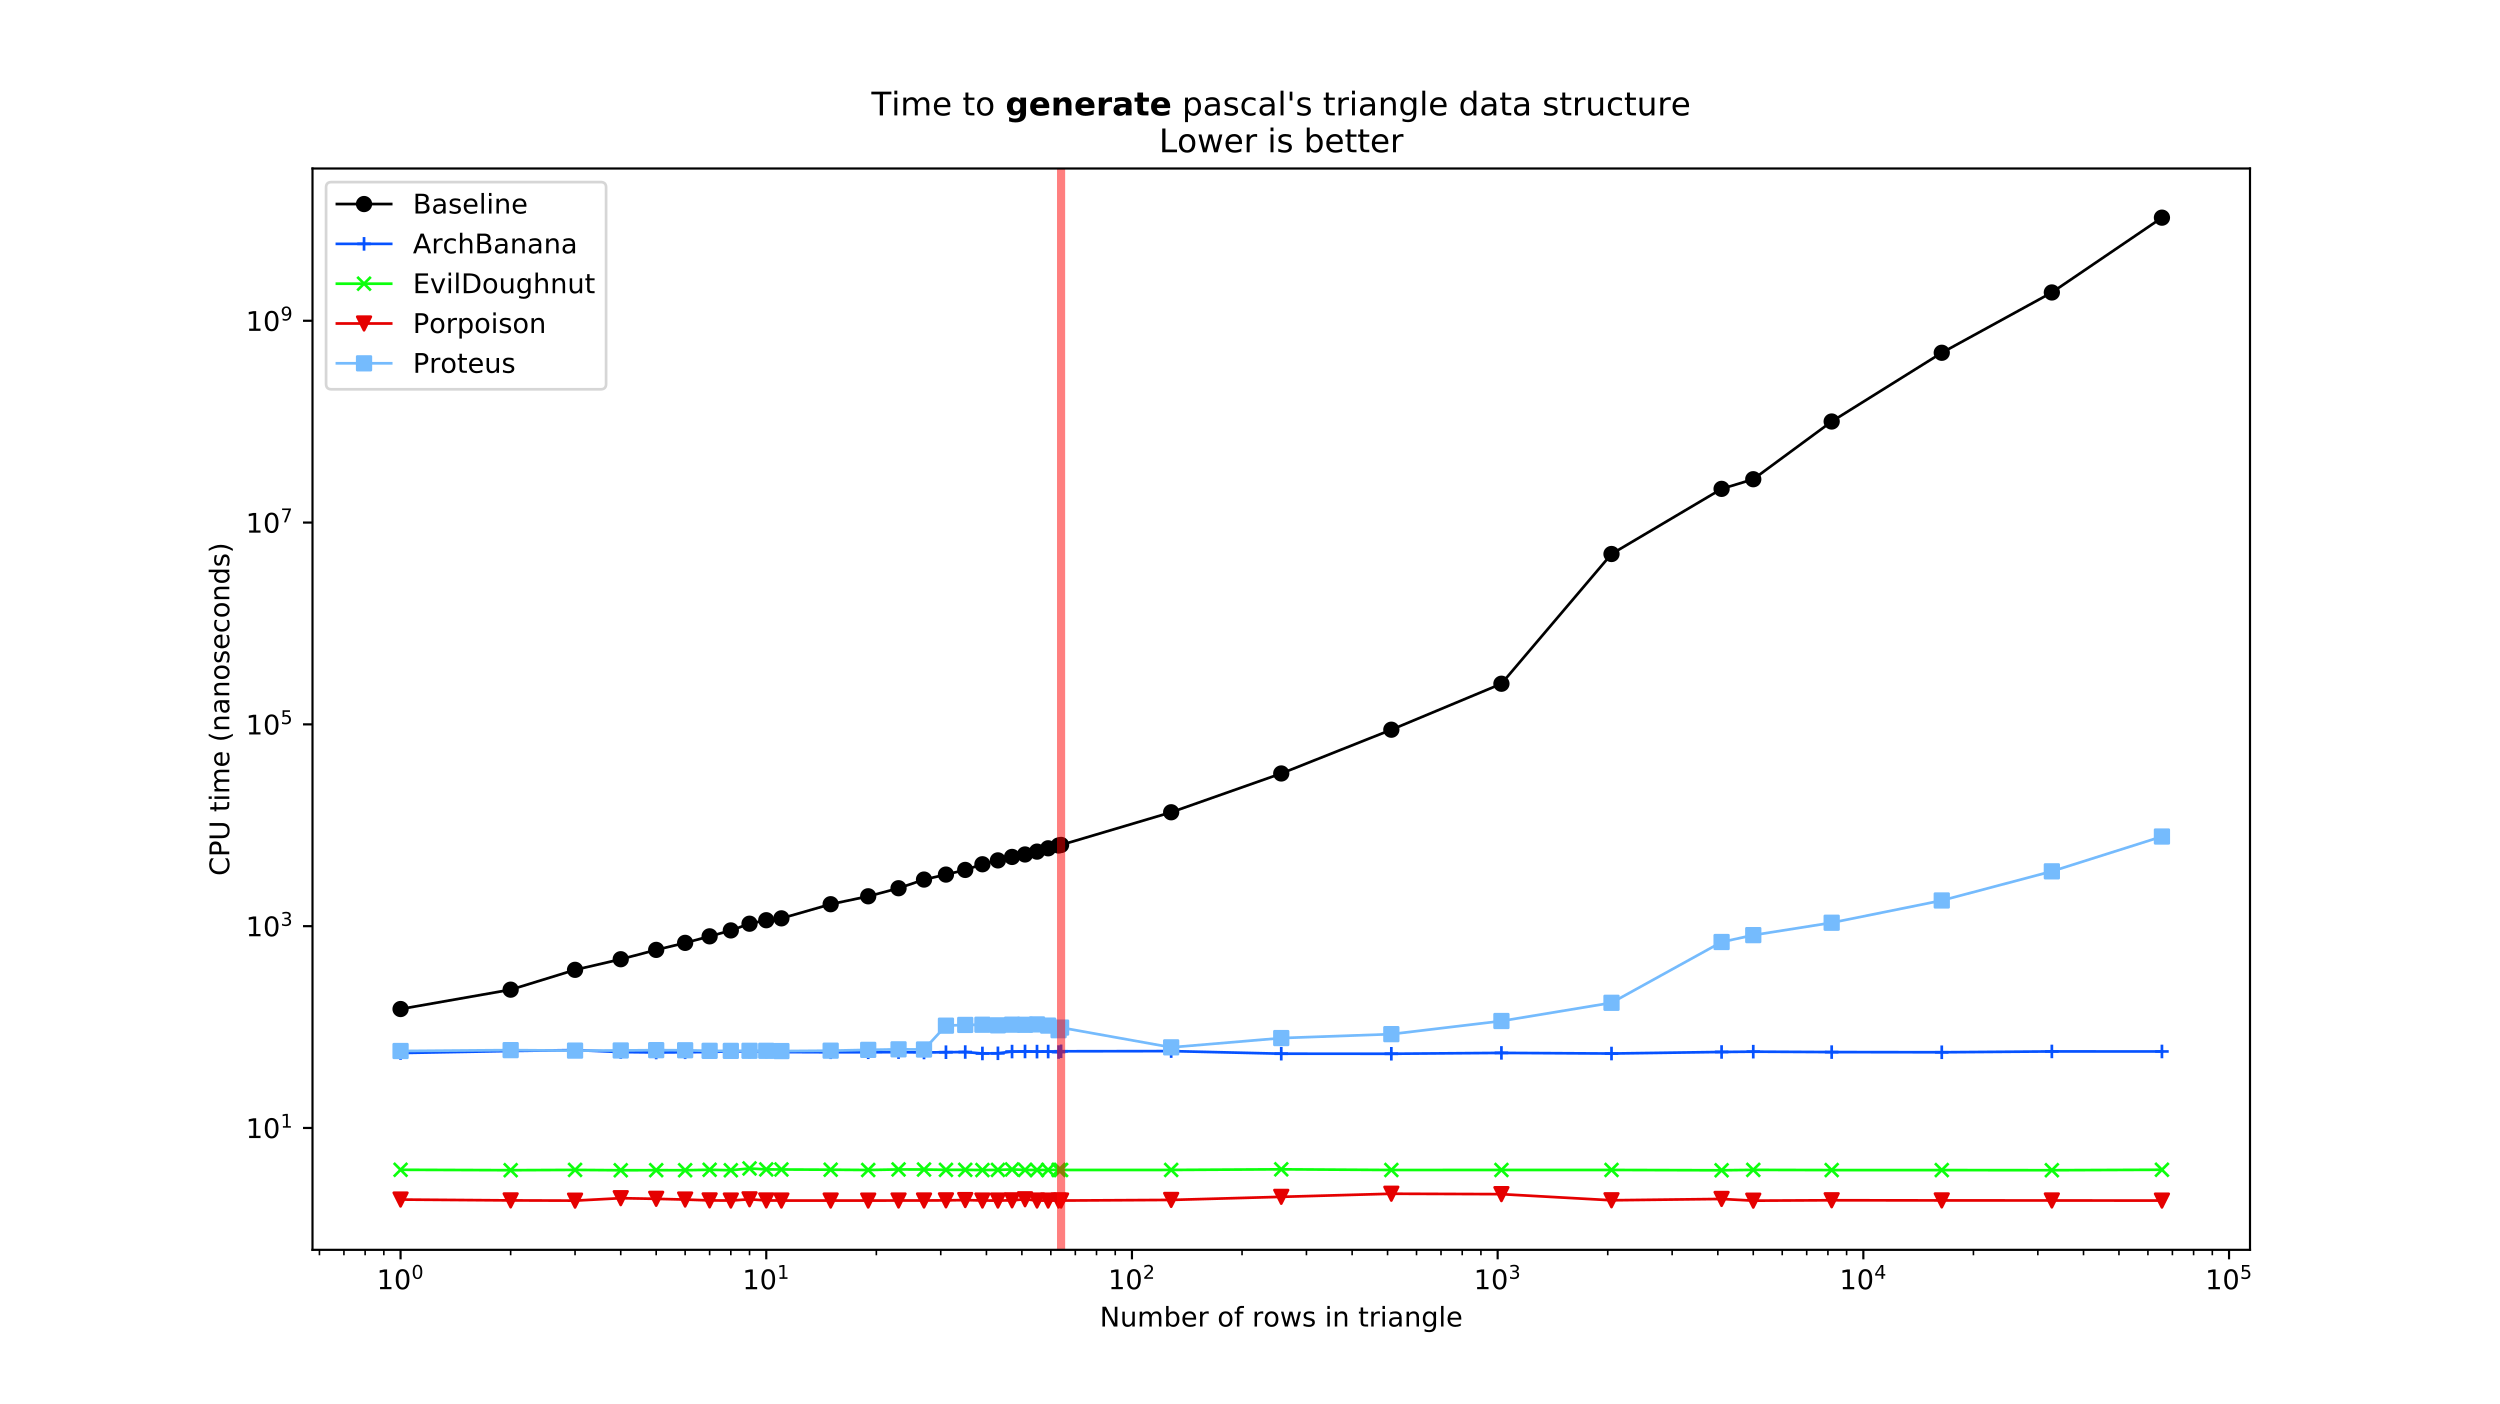 <?xml version="1.0" encoding="utf-8" standalone="no"?>
<!DOCTYPE svg PUBLIC "-//W3C//DTD SVG 1.1//EN"
  "http://www.w3.org/Graphics/SVG/1.1/DTD/svg11.dtd">
<!-- Created with matplotlib (https://matplotlib.org/) -->
<svg version="1.1" viewBox="0 0 921.6 517.68" xmlns="http://www.w3.org/2000/svg" xmlns:xlink="http://www.w3.org/1999/xlink">
 <defs>
  <style type="text/css">
*{stroke-linecap:butt;stroke-linejoin:round;}
  </style>
 </defs>
 <g id="figure_1">
  <g id="patch_1">
   <path d="M 0 517.68 
L 921.6 517.68 
L 921.6 0 
L 0 0 
z
" style="fill:#ffffff;"/>
  </g>
  <g id="axes_1">
   <g id="patch_2">
    <path d="M 115.2 460.735 
L 829.44 460.735 
L 829.44 62.122 
L 115.2 62.122 
z
" style="fill:#ffffff;"/>
   </g>
   <g id="matplotlib.axis_1">
    <g id="xtick_1">
     <g id="line2d_1">
      <defs>
       <path d="M 0 0 
L 0 3.5 
" id="m79bffce207" style="stroke:#000000;stroke-width:0.8;"/>
      </defs>
      <g>
       <use style="stroke:#000000;stroke-width:0.8;" x="147.665" xlink:href="#m79bffce207" y="460.735"/>
      </g>
     </g>
     <g id="text_1">
      <!-- $\mathdefault{10^{0}}$ -->
      <defs>
       <path d="M 12.406 8.297 
L 28.516 8.297 
L 28.516 63.922 
L 10.984 60.406 
L 10.984 69.391 
L 28.422 72.906 
L 38.281 72.906 
L 38.281 8.297 
L 54.391 8.297 
L 54.391 0 
L 12.406 0 
z
" id="DejaVuSans-49"/>
       <path d="M 31.781 66.406 
Q 24.172 66.406 20.328 58.906 
Q 16.5 51.422 16.5 36.375 
Q 16.5 21.391 20.328 13.891 
Q 24.172 6.391 31.781 6.391 
Q 39.453 6.391 43.281 13.891 
Q 47.125 21.391 47.125 36.375 
Q 47.125 51.422 43.281 58.906 
Q 39.453 66.406 31.781 66.406 
z
M 31.781 74.219 
Q 44.047 74.219 50.516 64.516 
Q 56.984 54.828 56.984 36.375 
Q 56.984 17.969 50.516 8.266 
Q 44.047 -1.422 31.781 -1.422 
Q 19.531 -1.422 13.062 8.266 
Q 6.594 17.969 6.594 36.375 
Q 6.594 54.828 13.062 64.516 
Q 19.531 74.219 31.781 74.219 
z
" id="DejaVuSans-48"/>
      </defs>
      <g transform="translate(138.865 475.334)scale(0.1 -0.1)">
       <use transform="translate(0 0.766)" xlink:href="#DejaVuSans-49"/>
       <use transform="translate(63.623 0.766)" xlink:href="#DejaVuSans-48"/>
       <use transform="translate(128.203 39.047)scale(0.7)" xlink:href="#DejaVuSans-48"/>
      </g>
     </g>
    </g>
    <g id="xtick_2">
     <g id="line2d_2">
      <g>
       <use style="stroke:#000000;stroke-width:0.8;" x="282.475" xlink:href="#m79bffce207" y="460.735"/>
      </g>
     </g>
     <g id="text_2">
      <!-- $\mathdefault{10^{1}}$ -->
      <g transform="translate(273.675 475.334)scale(0.1 -0.1)">
       <use transform="translate(0 0.684)" xlink:href="#DejaVuSans-49"/>
       <use transform="translate(63.623 0.684)" xlink:href="#DejaVuSans-48"/>
       <use transform="translate(128.203 38.966)scale(0.7)" xlink:href="#DejaVuSans-49"/>
      </g>
     </g>
    </g>
    <g id="xtick_3">
     <g id="line2d_3">
      <g>
       <use style="stroke:#000000;stroke-width:0.8;" x="417.285" xlink:href="#m79bffce207" y="460.735"/>
      </g>
     </g>
     <g id="text_3">
      <!-- $\mathdefault{10^{2}}$ -->
      <defs>
       <path d="M 19.188 8.297 
L 53.609 8.297 
L 53.609 0 
L 7.328 0 
L 7.328 8.297 
Q 12.938 14.109 22.625 23.891 
Q 32.328 33.688 34.812 36.531 
Q 39.547 41.844 41.422 45.531 
Q 43.312 49.219 43.312 52.781 
Q 43.312 58.594 39.234 62.25 
Q 35.156 65.922 28.609 65.922 
Q 23.969 65.922 18.812 64.312 
Q 13.672 62.703 7.812 59.422 
L 7.812 69.391 
Q 13.766 71.781 18.938 73 
Q 24.125 74.219 28.422 74.219 
Q 39.75 74.219 46.484 68.547 
Q 53.219 62.891 53.219 53.422 
Q 53.219 48.922 51.531 44.891 
Q 49.859 40.875 45.406 35.406 
Q 44.188 33.984 37.641 27.219 
Q 31.109 20.453 19.188 8.297 
z
" id="DejaVuSans-50"/>
      </defs>
      <g transform="translate(408.485 475.334)scale(0.1 -0.1)">
       <use transform="translate(0 0.766)" xlink:href="#DejaVuSans-49"/>
       <use transform="translate(63.623 0.766)" xlink:href="#DejaVuSans-48"/>
       <use transform="translate(128.203 39.047)scale(0.7)" xlink:href="#DejaVuSans-50"/>
      </g>
     </g>
    </g>
    <g id="xtick_4">
     <g id="line2d_4">
      <g>
       <use style="stroke:#000000;stroke-width:0.8;" x="552.095" xlink:href="#m79bffce207" y="460.735"/>
      </g>
     </g>
     <g id="text_4">
      <!-- $\mathdefault{10^{3}}$ -->
      <defs>
       <path d="M 40.578 39.312 
Q 47.656 37.797 51.625 33 
Q 55.609 28.219 55.609 21.188 
Q 55.609 10.406 48.188 4.484 
Q 40.766 -1.422 27.094 -1.422 
Q 22.516 -1.422 17.656 -0.516 
Q 12.797 0.391 7.625 2.203 
L 7.625 11.719 
Q 11.719 9.328 16.594 8.109 
Q 21.484 6.891 26.812 6.891 
Q 36.078 6.891 40.938 10.547 
Q 45.797 14.203 45.797 21.188 
Q 45.797 27.641 41.281 31.266 
Q 36.766 34.906 28.719 34.906 
L 20.219 34.906 
L 20.219 43.016 
L 29.109 43.016 
Q 36.375 43.016 40.234 45.922 
Q 44.094 48.828 44.094 54.297 
Q 44.094 59.906 40.109 62.906 
Q 36.141 65.922 28.719 65.922 
Q 24.656 65.922 20.016 65.031 
Q 15.375 64.156 9.812 62.312 
L 9.812 71.094 
Q 15.438 72.656 20.344 73.438 
Q 25.25 74.219 29.594 74.219 
Q 40.828 74.219 47.359 69.109 
Q 53.906 64.016 53.906 55.328 
Q 53.906 49.266 50.438 45.094 
Q 46.969 40.922 40.578 39.312 
z
" id="DejaVuSans-51"/>
      </defs>
      <g transform="translate(543.295 475.334)scale(0.1 -0.1)">
       <use transform="translate(0 0.766)" xlink:href="#DejaVuSans-49"/>
       <use transform="translate(63.623 0.766)" xlink:href="#DejaVuSans-48"/>
       <use transform="translate(128.203 39.047)scale(0.7)" xlink:href="#DejaVuSans-51"/>
      </g>
     </g>
    </g>
    <g id="xtick_5">
     <g id="line2d_5">
      <g>
       <use style="stroke:#000000;stroke-width:0.8;" x="686.905" xlink:href="#m79bffce207" y="460.735"/>
      </g>
     </g>
     <g id="text_5">
      <!-- $\mathdefault{10^{4}}$ -->
      <defs>
       <path d="M 37.797 64.312 
L 12.891 25.391 
L 37.797 25.391 
z
M 35.203 72.906 
L 47.609 72.906 
L 47.609 25.391 
L 58.016 25.391 
L 58.016 17.188 
L 47.609 17.188 
L 47.609 0 
L 37.797 0 
L 37.797 17.188 
L 4.891 17.188 
L 4.891 26.703 
z
" id="DejaVuSans-52"/>
      </defs>
      <g transform="translate(678.105 475.334)scale(0.1 -0.1)">
       <use transform="translate(0 0.684)" xlink:href="#DejaVuSans-49"/>
       <use transform="translate(63.623 0.684)" xlink:href="#DejaVuSans-48"/>
       <use transform="translate(128.203 38.966)scale(0.7)" xlink:href="#DejaVuSans-52"/>
      </g>
     </g>
    </g>
    <g id="xtick_6">
     <g id="line2d_6">
      <g>
       <use style="stroke:#000000;stroke-width:0.8;" x="821.715" xlink:href="#m79bffce207" y="460.735"/>
      </g>
     </g>
     <g id="text_6">
      <!-- $\mathdefault{10^{5}}$ -->
      <defs>
       <path d="M 10.797 72.906 
L 49.516 72.906 
L 49.516 64.594 
L 19.828 64.594 
L 19.828 46.734 
Q 21.969 47.469 24.109 47.828 
Q 26.266 48.188 28.422 48.188 
Q 40.625 48.188 47.75 41.5 
Q 54.891 34.812 54.891 23.391 
Q 54.891 11.625 47.562 5.094 
Q 40.234 -1.422 26.906 -1.422 
Q 22.312 -1.422 17.547 -0.641 
Q 12.797 0.141 7.719 1.703 
L 7.719 11.625 
Q 12.109 9.234 16.797 8.062 
Q 21.484 6.891 26.703 6.891 
Q 35.156 6.891 40.078 11.328 
Q 45.016 15.766 45.016 23.391 
Q 45.016 31 40.078 35.438 
Q 35.156 39.891 26.703 39.891 
Q 22.75 39.891 18.812 39.016 
Q 14.891 38.141 10.797 36.281 
z
" id="DejaVuSans-53"/>
      </defs>
      <g transform="translate(812.915 475.334)scale(0.1 -0.1)">
       <use transform="translate(0 0.684)" xlink:href="#DejaVuSans-49"/>
       <use transform="translate(63.623 0.684)" xlink:href="#DejaVuSans-48"/>
       <use transform="translate(128.203 38.966)scale(0.7)" xlink:href="#DejaVuSans-53"/>
      </g>
     </g>
    </g>
    <g id="xtick_7">
     <g id="line2d_7">
      <defs>
       <path d="M 0 0 
L 0 2 
" id="m876365bb56" style="stroke:#000000;stroke-width:0.6;"/>
      </defs>
      <g>
       <use style="stroke:#000000;stroke-width:0.6;" x="117.758" xlink:href="#m876365bb56" y="460.735"/>
      </g>
     </g>
    </g>
    <g id="xtick_8">
     <g id="line2d_8">
      <g>
       <use style="stroke:#000000;stroke-width:0.6;" x="126.783" xlink:href="#m876365bb56" y="460.735"/>
      </g>
     </g>
    </g>
    <g id="xtick_9">
     <g id="line2d_9">
      <g>
       <use style="stroke:#000000;stroke-width:0.6;" x="134.601" xlink:href="#m876365bb56" y="460.735"/>
      </g>
     </g>
    </g>
    <g id="xtick_10">
     <g id="line2d_10">
      <g>
       <use style="stroke:#000000;stroke-width:0.6;" x="141.497" xlink:href="#m876365bb56" y="460.735"/>
      </g>
     </g>
    </g>
    <g id="xtick_11">
     <g id="line2d_11">
      <g>
       <use style="stroke:#000000;stroke-width:0.6;" x="188.247" xlink:href="#m876365bb56" y="460.735"/>
      </g>
     </g>
    </g>
    <g id="xtick_12">
     <g id="line2d_12">
      <g>
       <use style="stroke:#000000;stroke-width:0.6;" x="211.986" xlink:href="#m876365bb56" y="460.735"/>
      </g>
     </g>
    </g>
    <g id="xtick_13">
     <g id="line2d_13">
      <g>
       <use style="stroke:#000000;stroke-width:0.6;" x="228.829" xlink:href="#m876365bb56" y="460.735"/>
      </g>
     </g>
    </g>
    <g id="xtick_14">
     <g id="line2d_14">
      <g>
       <use style="stroke:#000000;stroke-width:0.6;" x="241.894" xlink:href="#m876365bb56" y="460.735"/>
      </g>
     </g>
    </g>
    <g id="xtick_15">
     <g id="line2d_15">
      <g>
       <use style="stroke:#000000;stroke-width:0.6;" x="252.568" xlink:href="#m876365bb56" y="460.735"/>
      </g>
     </g>
    </g>
    <g id="xtick_16">
     <g id="line2d_16">
      <g>
       <use style="stroke:#000000;stroke-width:0.6;" x="261.593" xlink:href="#m876365bb56" y="460.735"/>
      </g>
     </g>
    </g>
    <g id="xtick_17">
     <g id="line2d_17">
      <g>
       <use style="stroke:#000000;stroke-width:0.6;" x="269.411" xlink:href="#m876365bb56" y="460.735"/>
      </g>
     </g>
    </g>
    <g id="xtick_18">
     <g id="line2d_18">
      <g>
       <use style="stroke:#000000;stroke-width:0.6;" x="276.307" xlink:href="#m876365bb56" y="460.735"/>
      </g>
     </g>
    </g>
    <g id="xtick_19">
     <g id="line2d_19">
      <g>
       <use style="stroke:#000000;stroke-width:0.6;" x="323.057" xlink:href="#m876365bb56" y="460.735"/>
      </g>
     </g>
    </g>
    <g id="xtick_20">
     <g id="line2d_20">
      <g>
       <use style="stroke:#000000;stroke-width:0.6;" x="346.796" xlink:href="#m876365bb56" y="460.735"/>
      </g>
     </g>
    </g>
    <g id="xtick_21">
     <g id="line2d_21">
      <g>
       <use style="stroke:#000000;stroke-width:0.6;" x="363.639" xlink:href="#m876365bb56" y="460.735"/>
      </g>
     </g>
    </g>
    <g id="xtick_22">
     <g id="line2d_22">
      <g>
       <use style="stroke:#000000;stroke-width:0.6;" x="376.703" xlink:href="#m876365bb56" y="460.735"/>
      </g>
     </g>
    </g>
    <g id="xtick_23">
     <g id="line2d_23">
      <g>
       <use style="stroke:#000000;stroke-width:0.6;" x="387.378" xlink:href="#m876365bb56" y="460.735"/>
      </g>
     </g>
    </g>
    <g id="xtick_24">
     <g id="line2d_24">
      <g>
       <use style="stroke:#000000;stroke-width:0.6;" x="396.403" xlink:href="#m876365bb56" y="460.735"/>
      </g>
     </g>
    </g>
    <g id="xtick_25">
     <g id="line2d_25">
      <g>
       <use style="stroke:#000000;stroke-width:0.6;" x="404.221" xlink:href="#m876365bb56" y="460.735"/>
      </g>
     </g>
    </g>
    <g id="xtick_26">
     <g id="line2d_26">
      <g>
       <use style="stroke:#000000;stroke-width:0.6;" x="411.117" xlink:href="#m876365bb56" y="460.735"/>
      </g>
     </g>
    </g>
    <g id="xtick_27">
     <g id="line2d_27">
      <g>
       <use style="stroke:#000000;stroke-width:0.6;" x="457.867" xlink:href="#m876365bb56" y="460.735"/>
      </g>
     </g>
    </g>
    <g id="xtick_28">
     <g id="line2d_28">
      <g>
       <use style="stroke:#000000;stroke-width:0.6;" x="481.606" xlink:href="#m876365bb56" y="460.735"/>
      </g>
     </g>
    </g>
    <g id="xtick_29">
     <g id="line2d_29">
      <g>
       <use style="stroke:#000000;stroke-width:0.6;" x="498.449" xlink:href="#m876365bb56" y="460.735"/>
      </g>
     </g>
    </g>
    <g id="xtick_30">
     <g id="line2d_30">
      <g>
       <use style="stroke:#000000;stroke-width:0.6;" x="511.513" xlink:href="#m876365bb56" y="460.735"/>
      </g>
     </g>
    </g>
    <g id="xtick_31">
     <g id="line2d_31">
      <g>
       <use style="stroke:#000000;stroke-width:0.6;" x="522.188" xlink:href="#m876365bb56" y="460.735"/>
      </g>
     </g>
    </g>
    <g id="xtick_32">
     <g id="line2d_32">
      <g>
       <use style="stroke:#000000;stroke-width:0.6;" x="531.213" xlink:href="#m876365bb56" y="460.735"/>
      </g>
     </g>
    </g>
    <g id="xtick_33">
     <g id="line2d_33">
      <g>
       <use style="stroke:#000000;stroke-width:0.6;" x="539.031" xlink:href="#m876365bb56" y="460.735"/>
      </g>
     </g>
    </g>
    <g id="xtick_34">
     <g id="line2d_34">
      <g>
       <use style="stroke:#000000;stroke-width:0.6;" x="545.927" xlink:href="#m876365bb56" y="460.735"/>
      </g>
     </g>
    </g>
    <g id="xtick_35">
     <g id="line2d_35">
      <g>
       <use style="stroke:#000000;stroke-width:0.6;" x="592.677" xlink:href="#m876365bb56" y="460.735"/>
      </g>
     </g>
    </g>
    <g id="xtick_36">
     <g id="line2d_36">
      <g>
       <use style="stroke:#000000;stroke-width:0.6;" x="616.416" xlink:href="#m876365bb56" y="460.735"/>
      </g>
     </g>
    </g>
    <g id="xtick_37">
     <g id="line2d_37">
      <g>
       <use style="stroke:#000000;stroke-width:0.6;" x="633.259" xlink:href="#m876365bb56" y="460.735"/>
      </g>
     </g>
    </g>
    <g id="xtick_38">
     <g id="line2d_38">
      <g>
       <use style="stroke:#000000;stroke-width:0.6;" x="646.323" xlink:href="#m876365bb56" y="460.735"/>
      </g>
     </g>
    </g>
    <g id="xtick_39">
     <g id="line2d_39">
      <g>
       <use style="stroke:#000000;stroke-width:0.6;" x="656.998" xlink:href="#m876365bb56" y="460.735"/>
      </g>
     </g>
    </g>
    <g id="xtick_40">
     <g id="line2d_40">
      <g>
       <use style="stroke:#000000;stroke-width:0.6;" x="666.023" xlink:href="#m876365bb56" y="460.735"/>
      </g>
     </g>
    </g>
    <g id="xtick_41">
     <g id="line2d_41">
      <g>
       <use style="stroke:#000000;stroke-width:0.6;" x="673.841" xlink:href="#m876365bb56" y="460.735"/>
      </g>
     </g>
    </g>
    <g id="xtick_42">
     <g id="line2d_42">
      <g>
       <use style="stroke:#000000;stroke-width:0.6;" x="680.736" xlink:href="#m876365bb56" y="460.735"/>
      </g>
     </g>
    </g>
    <g id="xtick_43">
     <g id="line2d_43">
      <g>
       <use style="stroke:#000000;stroke-width:0.6;" x="727.487" xlink:href="#m876365bb56" y="460.735"/>
      </g>
     </g>
    </g>
    <g id="xtick_44">
     <g id="line2d_44">
      <g>
       <use style="stroke:#000000;stroke-width:0.6;" x="751.226" xlink:href="#m876365bb56" y="460.735"/>
      </g>
     </g>
    </g>
    <g id="xtick_45">
     <g id="line2d_45">
      <g>
       <use style="stroke:#000000;stroke-width:0.6;" x="768.069" xlink:href="#m876365bb56" y="460.735"/>
      </g>
     </g>
    </g>
    <g id="xtick_46">
     <g id="line2d_46">
      <g>
       <use style="stroke:#000000;stroke-width:0.6;" x="781.133" xlink:href="#m876365bb56" y="460.735"/>
      </g>
     </g>
    </g>
    <g id="xtick_47">
     <g id="line2d_47">
      <g>
       <use style="stroke:#000000;stroke-width:0.6;" x="791.807" xlink:href="#m876365bb56" y="460.735"/>
      </g>
     </g>
    </g>
    <g id="xtick_48">
     <g id="line2d_48">
      <g>
       <use style="stroke:#000000;stroke-width:0.6;" x="800.833" xlink:href="#m876365bb56" y="460.735"/>
      </g>
     </g>
    </g>
    <g id="xtick_49">
     <g id="line2d_49">
      <g>
       <use style="stroke:#000000;stroke-width:0.6;" x="808.65" xlink:href="#m876365bb56" y="460.735"/>
      </g>
     </g>
    </g>
    <g id="xtick_50">
     <g id="line2d_50">
      <g>
       <use style="stroke:#000000;stroke-width:0.6;" x="815.546" xlink:href="#m876365bb56" y="460.735"/>
      </g>
     </g>
    </g>
    <g id="text_7">
     <!-- Number of rows in triangle -->
     <defs>
      <path d="M 9.812 72.906 
L 23.094 72.906 
L 55.422 11.922 
L 55.422 72.906 
L 64.984 72.906 
L 64.984 0 
L 51.703 0 
L 19.391 60.984 
L 19.391 0 
L 9.812 0 
z
" id="DejaVuSans-78"/>
      <path d="M 8.5 21.578 
L 8.5 54.688 
L 17.484 54.688 
L 17.484 21.922 
Q 17.484 14.156 20.5 10.266 
Q 23.531 6.391 29.594 6.391 
Q 36.859 6.391 41.078 11.031 
Q 45.312 15.672 45.312 23.688 
L 45.312 54.688 
L 54.297 54.688 
L 54.297 0 
L 45.312 0 
L 45.312 8.406 
Q 42.047 3.422 37.719 1 
Q 33.406 -1.422 27.688 -1.422 
Q 18.266 -1.422 13.375 4.438 
Q 8.5 10.297 8.5 21.578 
z
M 31.109 56 
z
" id="DejaVuSans-117"/>
      <path d="M 52 44.188 
Q 55.375 50.25 60.062 53.125 
Q 64.75 56 71.094 56 
Q 79.641 56 84.281 50.016 
Q 88.922 44.047 88.922 33.016 
L 88.922 0 
L 79.891 0 
L 79.891 32.719 
Q 79.891 40.578 77.094 44.375 
Q 74.312 48.188 68.609 48.188 
Q 61.625 48.188 57.562 43.547 
Q 53.516 38.922 53.516 30.906 
L 53.516 0 
L 44.484 0 
L 44.484 32.719 
Q 44.484 40.625 41.703 44.406 
Q 38.922 48.188 33.109 48.188 
Q 26.219 48.188 22.156 43.531 
Q 18.109 38.875 18.109 30.906 
L 18.109 0 
L 9.078 0 
L 9.078 54.688 
L 18.109 54.688 
L 18.109 46.188 
Q 21.188 51.219 25.484 53.609 
Q 29.781 56 35.688 56 
Q 41.656 56 45.828 52.969 
Q 50 49.953 52 44.188 
z
" id="DejaVuSans-109"/>
      <path d="M 48.688 27.297 
Q 48.688 37.203 44.609 42.844 
Q 40.531 48.484 33.406 48.484 
Q 26.266 48.484 22.188 42.844 
Q 18.109 37.203 18.109 27.297 
Q 18.109 17.391 22.188 11.75 
Q 26.266 6.109 33.406 6.109 
Q 40.531 6.109 44.609 11.75 
Q 48.688 17.391 48.688 27.297 
z
M 18.109 46.391 
Q 20.953 51.266 25.266 53.625 
Q 29.594 56 35.594 56 
Q 45.562 56 51.781 48.094 
Q 58.016 40.188 58.016 27.297 
Q 58.016 14.406 51.781 6.484 
Q 45.562 -1.422 35.594 -1.422 
Q 29.594 -1.422 25.266 0.953 
Q 20.953 3.328 18.109 8.203 
L 18.109 0 
L 9.078 0 
L 9.078 75.984 
L 18.109 75.984 
z
" id="DejaVuSans-98"/>
      <path d="M 56.203 29.594 
L 56.203 25.203 
L 14.891 25.203 
Q 15.484 15.922 20.484 11.062 
Q 25.484 6.203 34.422 6.203 
Q 39.594 6.203 44.453 7.469 
Q 49.312 8.734 54.109 11.281 
L 54.109 2.781 
Q 49.266 0.734 44.188 -0.344 
Q 39.109 -1.422 33.891 -1.422 
Q 20.797 -1.422 13.156 6.188 
Q 5.516 13.812 5.516 26.812 
Q 5.516 40.234 12.766 48.109 
Q 20.016 56 32.328 56 
Q 43.359 56 49.781 48.891 
Q 56.203 41.797 56.203 29.594 
z
M 47.219 32.234 
Q 47.125 39.594 43.094 43.984 
Q 39.062 48.391 32.422 48.391 
Q 24.906 48.391 20.391 44.141 
Q 15.875 39.891 15.188 32.172 
z
" id="DejaVuSans-101"/>
      <path d="M 41.109 46.297 
Q 39.594 47.172 37.812 47.578 
Q 36.031 48 33.891 48 
Q 26.266 48 22.188 43.047 
Q 18.109 38.094 18.109 28.812 
L 18.109 0 
L 9.078 0 
L 9.078 54.688 
L 18.109 54.688 
L 18.109 46.188 
Q 20.953 51.172 25.484 53.578 
Q 30.031 56 36.531 56 
Q 37.453 56 38.578 55.875 
Q 39.703 55.766 41.062 55.516 
z
" id="DejaVuSans-114"/>
      <path id="DejaVuSans-32"/>
      <path d="M 30.609 48.391 
Q 23.391 48.391 19.188 42.75 
Q 14.984 37.109 14.984 27.297 
Q 14.984 17.484 19.156 11.844 
Q 23.344 6.203 30.609 6.203 
Q 37.797 6.203 41.984 11.859 
Q 46.188 17.531 46.188 27.297 
Q 46.188 37.016 41.984 42.703 
Q 37.797 48.391 30.609 48.391 
z
M 30.609 56 
Q 42.328 56 49.016 48.375 
Q 55.719 40.766 55.719 27.297 
Q 55.719 13.875 49.016 6.219 
Q 42.328 -1.422 30.609 -1.422 
Q 18.844 -1.422 12.172 6.219 
Q 5.516 13.875 5.516 27.297 
Q 5.516 40.766 12.172 48.375 
Q 18.844 56 30.609 56 
z
" id="DejaVuSans-111"/>
      <path d="M 37.109 75.984 
L 37.109 68.5 
L 28.516 68.5 
Q 23.688 68.5 21.797 66.547 
Q 19.922 64.594 19.922 59.516 
L 19.922 54.688 
L 34.719 54.688 
L 34.719 47.703 
L 19.922 47.703 
L 19.922 0 
L 10.891 0 
L 10.891 47.703 
L 2.297 47.703 
L 2.297 54.688 
L 10.891 54.688 
L 10.891 58.5 
Q 10.891 67.625 15.141 71.797 
Q 19.391 75.984 28.609 75.984 
z
" id="DejaVuSans-102"/>
      <path d="M 4.203 54.688 
L 13.188 54.688 
L 24.422 12.016 
L 35.594 54.688 
L 46.188 54.688 
L 57.422 12.016 
L 68.609 54.688 
L 77.594 54.688 
L 63.281 0 
L 52.688 0 
L 40.922 44.828 
L 29.109 0 
L 18.5 0 
z
" id="DejaVuSans-119"/>
      <path d="M 44.281 53.078 
L 44.281 44.578 
Q 40.484 46.531 36.375 47.5 
Q 32.281 48.484 27.875 48.484 
Q 21.188 48.484 17.844 46.438 
Q 14.5 44.391 14.5 40.281 
Q 14.5 37.156 16.891 35.375 
Q 19.281 33.594 26.516 31.984 
L 29.594 31.297 
Q 39.156 29.25 43.188 25.516 
Q 47.219 21.781 47.219 15.094 
Q 47.219 7.469 41.188 3.016 
Q 35.156 -1.422 24.609 -1.422 
Q 20.219 -1.422 15.453 -0.562 
Q 10.688 0.297 5.422 2 
L 5.422 11.281 
Q 10.406 8.688 15.234 7.391 
Q 20.062 6.109 24.812 6.109 
Q 31.156 6.109 34.562 8.281 
Q 37.984 10.453 37.984 14.406 
Q 37.984 18.062 35.516 20.016 
Q 33.062 21.969 24.703 23.781 
L 21.578 24.516 
Q 13.234 26.266 9.516 29.906 
Q 5.812 33.547 5.812 39.891 
Q 5.812 47.609 11.281 51.797 
Q 16.75 56 26.812 56 
Q 31.781 56 36.172 55.266 
Q 40.578 54.547 44.281 53.078 
z
" id="DejaVuSans-115"/>
      <path d="M 9.422 54.688 
L 18.406 54.688 
L 18.406 0 
L 9.422 0 
z
M 9.422 75.984 
L 18.406 75.984 
L 18.406 64.594 
L 9.422 64.594 
z
" id="DejaVuSans-105"/>
      <path d="M 54.891 33.016 
L 54.891 0 
L 45.906 0 
L 45.906 32.719 
Q 45.906 40.484 42.875 44.328 
Q 39.844 48.188 33.797 48.188 
Q 26.516 48.188 22.312 43.547 
Q 18.109 38.922 18.109 30.906 
L 18.109 0 
L 9.078 0 
L 9.078 54.688 
L 18.109 54.688 
L 18.109 46.188 
Q 21.344 51.125 25.703 53.562 
Q 30.078 56 35.797 56 
Q 45.219 56 50.047 50.172 
Q 54.891 44.344 54.891 33.016 
z
" id="DejaVuSans-110"/>
      <path d="M 18.312 70.219 
L 18.312 54.688 
L 36.812 54.688 
L 36.812 47.703 
L 18.312 47.703 
L 18.312 18.016 
Q 18.312 11.328 20.141 9.422 
Q 21.969 7.516 27.594 7.516 
L 36.812 7.516 
L 36.812 0 
L 27.594 0 
Q 17.188 0 13.234 3.875 
Q 9.281 7.766 9.281 18.016 
L 9.281 47.703 
L 2.688 47.703 
L 2.688 54.688 
L 9.281 54.688 
L 9.281 70.219 
z
" id="DejaVuSans-116"/>
      <path d="M 34.281 27.484 
Q 23.391 27.484 19.188 25 
Q 14.984 22.516 14.984 16.5 
Q 14.984 11.719 18.141 8.906 
Q 21.297 6.109 26.703 6.109 
Q 34.188 6.109 38.703 11.406 
Q 43.219 16.703 43.219 25.484 
L 43.219 27.484 
z
M 52.203 31.203 
L 52.203 0 
L 43.219 0 
L 43.219 8.297 
Q 40.141 3.328 35.547 0.953 
Q 30.953 -1.422 24.312 -1.422 
Q 15.922 -1.422 10.953 3.297 
Q 6 8.016 6 15.922 
Q 6 25.141 12.172 29.828 
Q 18.359 34.516 30.609 34.516 
L 43.219 34.516 
L 43.219 35.406 
Q 43.219 41.609 39.141 45 
Q 35.062 48.391 27.688 48.391 
Q 23 48.391 18.547 47.266 
Q 14.109 46.141 10.016 43.891 
L 10.016 52.203 
Q 14.938 54.109 19.578 55.047 
Q 24.219 56 28.609 56 
Q 40.484 56 46.344 49.844 
Q 52.203 43.703 52.203 31.203 
z
" id="DejaVuSans-97"/>
      <path d="M 45.406 27.984 
Q 45.406 37.75 41.375 43.109 
Q 37.359 48.484 30.078 48.484 
Q 22.859 48.484 18.828 43.109 
Q 14.797 37.75 14.797 27.984 
Q 14.797 18.266 18.828 12.891 
Q 22.859 7.516 30.078 7.516 
Q 37.359 7.516 41.375 12.891 
Q 45.406 18.266 45.406 27.984 
z
M 54.391 6.781 
Q 54.391 -7.172 48.188 -13.984 
Q 42 -20.797 29.203 -20.797 
Q 24.469 -20.797 20.266 -20.094 
Q 16.062 -19.391 12.109 -17.922 
L 12.109 -9.188 
Q 16.062 -11.328 19.922 -12.344 
Q 23.781 -13.375 27.781 -13.375 
Q 36.625 -13.375 41.016 -8.766 
Q 45.406 -4.156 45.406 5.172 
L 45.406 9.625 
Q 42.625 4.781 38.281 2.391 
Q 33.938 0 27.875 0 
Q 17.828 0 11.672 7.656 
Q 5.516 15.328 5.516 27.984 
Q 5.516 40.672 11.672 48.328 
Q 17.828 56 27.875 56 
Q 33.938 56 38.281 53.609 
Q 42.625 51.219 45.406 46.391 
L 45.406 54.688 
L 54.391 54.688 
z
" id="DejaVuSans-103"/>
      <path d="M 9.422 75.984 
L 18.406 75.984 
L 18.406 0 
L 9.422 0 
z
" id="DejaVuSans-108"/>
     </defs>
     <g transform="translate(405.416 489.012)scale(0.1 -0.1)">
      <use xlink:href="#DejaVuSans-78"/>
      <use x="74.805" xlink:href="#DejaVuSans-117"/>
      <use x="138.184" xlink:href="#DejaVuSans-109"/>
      <use x="235.596" xlink:href="#DejaVuSans-98"/>
      <use x="299.072" xlink:href="#DejaVuSans-101"/>
      <use x="360.596" xlink:href="#DejaVuSans-114"/>
      <use x="401.709" xlink:href="#DejaVuSans-32"/>
      <use x="433.496" xlink:href="#DejaVuSans-111"/>
      <use x="494.678" xlink:href="#DejaVuSans-102"/>
      <use x="529.883" xlink:href="#DejaVuSans-32"/>
      <use x="561.67" xlink:href="#DejaVuSans-114"/>
      <use x="602.752" xlink:href="#DejaVuSans-111"/>
      <use x="663.934" xlink:href="#DejaVuSans-119"/>
      <use x="745.721" xlink:href="#DejaVuSans-115"/>
      <use x="797.82" xlink:href="#DejaVuSans-32"/>
      <use x="829.607" xlink:href="#DejaVuSans-105"/>
      <use x="857.391" xlink:href="#DejaVuSans-110"/>
      <use x="920.77" xlink:href="#DejaVuSans-32"/>
      <use x="952.557" xlink:href="#DejaVuSans-116"/>
      <use x="991.766" xlink:href="#DejaVuSans-114"/>
      <use x="1032.879" xlink:href="#DejaVuSans-105"/>
      <use x="1060.662" xlink:href="#DejaVuSans-97"/>
      <use x="1121.941" xlink:href="#DejaVuSans-110"/>
      <use x="1185.32" xlink:href="#DejaVuSans-103"/>
      <use x="1248.797" xlink:href="#DejaVuSans-108"/>
      <use x="1276.58" xlink:href="#DejaVuSans-101"/>
     </g>
    </g>
   </g>
   <g id="matplotlib.axis_2">
    <g id="ytick_1">
     <g id="line2d_51">
      <defs>
       <path d="M 0 0 
L -3.5 0 
" id="mf0b9a1c9b2" style="stroke:#000000;stroke-width:0.8;"/>
      </defs>
      <g>
       <use style="stroke:#000000;stroke-width:0.8;" x="115.2" xlink:href="#mf0b9a1c9b2" y="415.809"/>
      </g>
     </g>
     <g id="text_8">
      <!-- $\mathdefault{10^{1}}$ -->
      <g transform="translate(90.6 419.608)scale(0.1 -0.1)">
       <use transform="translate(0 0.684)" xlink:href="#DejaVuSans-49"/>
       <use transform="translate(63.623 0.684)" xlink:href="#DejaVuSans-48"/>
       <use transform="translate(128.203 38.966)scale(0.7)" xlink:href="#DejaVuSans-49"/>
      </g>
     </g>
    </g>
    <g id="ytick_2">
     <g id="line2d_52">
      <g>
       <use style="stroke:#000000;stroke-width:0.8;" x="115.2" xlink:href="#mf0b9a1c9b2" y="341.42"/>
      </g>
     </g>
     <g id="text_9">
      <!-- $\mathdefault{10^{3}}$ -->
      <g transform="translate(90.6 345.219)scale(0.1 -0.1)">
       <use transform="translate(0 0.766)" xlink:href="#DejaVuSans-49"/>
       <use transform="translate(63.623 0.766)" xlink:href="#DejaVuSans-48"/>
       <use transform="translate(128.203 39.047)scale(0.7)" xlink:href="#DejaVuSans-51"/>
      </g>
     </g>
    </g>
    <g id="ytick_3">
     <g id="line2d_53">
      <g>
       <use style="stroke:#000000;stroke-width:0.8;" x="115.2" xlink:href="#mf0b9a1c9b2" y="267.03"/>
      </g>
     </g>
     <g id="text_10">
      <!-- $\mathdefault{10^{5}}$ -->
      <g transform="translate(90.6 270.83)scale(0.1 -0.1)">
       <use transform="translate(0 0.684)" xlink:href="#DejaVuSans-49"/>
       <use transform="translate(63.623 0.684)" xlink:href="#DejaVuSans-48"/>
       <use transform="translate(128.203 38.966)scale(0.7)" xlink:href="#DejaVuSans-53"/>
      </g>
     </g>
    </g>
    <g id="ytick_4">
     <g id="line2d_54">
      <g>
       <use style="stroke:#000000;stroke-width:0.8;" x="115.2" xlink:href="#mf0b9a1c9b2" y="192.641"/>
      </g>
     </g>
     <g id="text_11">
      <!-- $\mathdefault{10^{7}}$ -->
      <defs>
       <path d="M 8.203 72.906 
L 55.078 72.906 
L 55.078 68.703 
L 28.609 0 
L 18.312 0 
L 43.219 64.594 
L 8.203 64.594 
z
" id="DejaVuSans-55"/>
      </defs>
      <g transform="translate(90.6 196.44)scale(0.1 -0.1)">
       <use transform="translate(0 0.684)" xlink:href="#DejaVuSans-49"/>
       <use transform="translate(63.623 0.684)" xlink:href="#DejaVuSans-48"/>
       <use transform="translate(128.203 38.966)scale(0.7)" xlink:href="#DejaVuSans-55"/>
      </g>
     </g>
    </g>
    <g id="ytick_5">
     <g id="line2d_55">
      <g>
       <use style="stroke:#000000;stroke-width:0.8;" x="115.2" xlink:href="#mf0b9a1c9b2" y="118.252"/>
      </g>
     </g>
     <g id="text_12">
      <!-- $\mathdefault{10^{9}}$ -->
      <defs>
       <path d="M 10.984 1.516 
L 10.984 10.5 
Q 14.703 8.734 18.5 7.812 
Q 22.312 6.891 25.984 6.891 
Q 35.75 6.891 40.891 13.453 
Q 46.047 20.016 46.781 33.406 
Q 43.953 29.203 39.594 26.953 
Q 35.25 24.703 29.984 24.703 
Q 19.047 24.703 12.672 31.312 
Q 6.297 37.938 6.297 49.422 
Q 6.297 60.641 12.938 67.422 
Q 19.578 74.219 30.609 74.219 
Q 43.266 74.219 49.922 64.516 
Q 56.594 54.828 56.594 36.375 
Q 56.594 19.141 48.406 8.859 
Q 40.234 -1.422 26.422 -1.422 
Q 22.703 -1.422 18.891 -0.688 
Q 15.094 0.047 10.984 1.516 
z
M 30.609 32.422 
Q 37.25 32.422 41.125 36.953 
Q 45.016 41.5 45.016 49.422 
Q 45.016 57.281 41.125 61.844 
Q 37.25 66.406 30.609 66.406 
Q 23.969 66.406 20.094 61.844 
Q 16.219 57.281 16.219 49.422 
Q 16.219 41.5 20.094 36.953 
Q 23.969 32.422 30.609 32.422 
z
" id="DejaVuSans-57"/>
      </defs>
      <g transform="translate(90.6 122.051)scale(0.1 -0.1)">
       <use transform="translate(0 0.766)" xlink:href="#DejaVuSans-49"/>
       <use transform="translate(63.623 0.766)" xlink:href="#DejaVuSans-48"/>
       <use transform="translate(128.203 39.047)scale(0.7)" xlink:href="#DejaVuSans-57"/>
      </g>
     </g>
    </g>
    <g id="text_13">
     <!-- CPU time (nanoseconds) -->
     <defs>
      <path d="M 64.406 67.281 
L 64.406 56.891 
Q 59.422 61.531 53.781 63.812 
Q 48.141 66.109 41.797 66.109 
Q 29.297 66.109 22.656 58.469 
Q 16.016 50.828 16.016 36.375 
Q 16.016 21.969 22.656 14.328 
Q 29.297 6.688 41.797 6.688 
Q 48.141 6.688 53.781 8.984 
Q 59.422 11.281 64.406 15.922 
L 64.406 5.609 
Q 59.234 2.094 53.438 0.328 
Q 47.656 -1.422 41.219 -1.422 
Q 24.656 -1.422 15.125 8.703 
Q 5.609 18.844 5.609 36.375 
Q 5.609 53.953 15.125 64.078 
Q 24.656 74.219 41.219 74.219 
Q 47.75 74.219 53.531 72.484 
Q 59.328 70.75 64.406 67.281 
z
" id="DejaVuSans-67"/>
      <path d="M 19.672 64.797 
L 19.672 37.406 
L 32.078 37.406 
Q 38.969 37.406 42.719 40.969 
Q 46.484 44.531 46.484 51.125 
Q 46.484 57.672 42.719 61.234 
Q 38.969 64.797 32.078 64.797 
z
M 9.812 72.906 
L 32.078 72.906 
Q 44.344 72.906 50.609 67.359 
Q 56.891 61.812 56.891 51.125 
Q 56.891 40.328 50.609 34.812 
Q 44.344 29.297 32.078 29.297 
L 19.672 29.297 
L 19.672 0 
L 9.812 0 
z
" id="DejaVuSans-80"/>
      <path d="M 8.688 72.906 
L 18.609 72.906 
L 18.609 28.609 
Q 18.609 16.891 22.844 11.734 
Q 27.094 6.594 36.625 6.594 
Q 46.094 6.594 50.344 11.734 
Q 54.594 16.891 54.594 28.609 
L 54.594 72.906 
L 64.5 72.906 
L 64.5 27.391 
Q 64.5 13.141 57.438 5.859 
Q 50.391 -1.422 36.625 -1.422 
Q 22.797 -1.422 15.734 5.859 
Q 8.688 13.141 8.688 27.391 
z
" id="DejaVuSans-85"/>
      <path d="M 31 75.875 
Q 24.469 64.656 21.281 53.656 
Q 18.109 42.672 18.109 31.391 
Q 18.109 20.125 21.312 9.062 
Q 24.516 -2 31 -13.188 
L 23.188 -13.188 
Q 15.875 -1.703 12.234 9.375 
Q 8.594 20.453 8.594 31.391 
Q 8.594 42.281 12.203 53.312 
Q 15.828 64.359 23.188 75.875 
z
" id="DejaVuSans-40"/>
      <path d="M 48.781 52.594 
L 48.781 44.188 
Q 44.969 46.297 41.141 47.344 
Q 37.312 48.391 33.406 48.391 
Q 24.656 48.391 19.812 42.844 
Q 14.984 37.312 14.984 27.297 
Q 14.984 17.281 19.812 11.734 
Q 24.656 6.203 33.406 6.203 
Q 37.312 6.203 41.141 7.25 
Q 44.969 8.297 48.781 10.406 
L 48.781 2.094 
Q 45.016 0.344 40.984 -0.531 
Q 36.969 -1.422 32.422 -1.422 
Q 20.062 -1.422 12.781 6.344 
Q 5.516 14.109 5.516 27.297 
Q 5.516 40.672 12.859 48.328 
Q 20.219 56 33.016 56 
Q 37.156 56 41.109 55.141 
Q 45.062 54.297 48.781 52.594 
z
" id="DejaVuSans-99"/>
      <path d="M 45.406 46.391 
L 45.406 75.984 
L 54.391 75.984 
L 54.391 0 
L 45.406 0 
L 45.406 8.203 
Q 42.578 3.328 38.25 0.953 
Q 33.938 -1.422 27.875 -1.422 
Q 17.969 -1.422 11.734 6.484 
Q 5.516 14.406 5.516 27.297 
Q 5.516 40.188 11.734 48.094 
Q 17.969 56 27.875 56 
Q 33.938 56 38.25 53.625 
Q 42.578 51.266 45.406 46.391 
z
M 14.797 27.297 
Q 14.797 17.391 18.875 11.75 
Q 22.953 6.109 30.078 6.109 
Q 37.203 6.109 41.297 11.75 
Q 45.406 17.391 45.406 27.297 
Q 45.406 37.203 41.297 42.844 
Q 37.203 48.484 30.078 48.484 
Q 22.953 48.484 18.875 42.844 
Q 14.797 37.203 14.797 27.297 
z
" id="DejaVuSans-100"/>
      <path d="M 8.016 75.875 
L 15.828 75.875 
Q 23.141 64.359 26.781 53.312 
Q 30.422 42.281 30.422 31.391 
Q 30.422 20.453 26.781 9.375 
Q 23.141 -1.703 15.828 -13.188 
L 8.016 -13.188 
Q 14.5 -2 17.703 9.062 
Q 20.906 20.125 20.906 31.391 
Q 20.906 42.672 17.703 53.656 
Q 14.5 64.656 8.016 75.875 
z
" id="DejaVuSans-41"/>
     </defs>
     <g transform="translate(84.52 322.868)rotate(-90)scale(0.1 -0.1)">
      <use xlink:href="#DejaVuSans-67"/>
      <use x="69.824" xlink:href="#DejaVuSans-80"/>
      <use x="130.127" xlink:href="#DejaVuSans-85"/>
      <use x="203.32" xlink:href="#DejaVuSans-32"/>
      <use x="235.107" xlink:href="#DejaVuSans-116"/>
      <use x="274.316" xlink:href="#DejaVuSans-105"/>
      <use x="302.1" xlink:href="#DejaVuSans-109"/>
      <use x="399.512" xlink:href="#DejaVuSans-101"/>
      <use x="461.035" xlink:href="#DejaVuSans-32"/>
      <use x="492.822" xlink:href="#DejaVuSans-40"/>
      <use x="531.836" xlink:href="#DejaVuSans-110"/>
      <use x="595.215" xlink:href="#DejaVuSans-97"/>
      <use x="656.494" xlink:href="#DejaVuSans-110"/>
      <use x="719.873" xlink:href="#DejaVuSans-111"/>
      <use x="781.055" xlink:href="#DejaVuSans-115"/>
      <use x="833.154" xlink:href="#DejaVuSans-101"/>
      <use x="894.678" xlink:href="#DejaVuSans-99"/>
      <use x="949.658" xlink:href="#DejaVuSans-111"/>
      <use x="1010.84" xlink:href="#DejaVuSans-110"/>
      <use x="1074.219" xlink:href="#DejaVuSans-100"/>
      <use x="1137.695" xlink:href="#DejaVuSans-115"/>
      <use x="1189.795" xlink:href="#DejaVuSans-41"/>
     </g>
    </g>
   </g>
   <g id="line2d_56">
    <path clip-path="url(#pf29567ea2b)" d="M 147.665 371.968 
L 188.247 364.831 
L 211.986 357.52 
L 228.829 353.61 
L 241.894 350.168 
L 252.568 347.58 
L 261.593 345.171 
L 269.411 342.992 
L 276.307 340.517 
L 282.475 339.234 
L 288.055 338.54 
L 306.214 333.329 
L 320.054 330.41 
L 331.24 327.437 
L 340.627 324.243 
L 348.716 322.404 
L 355.821 320.689 
L 362.157 318.603 
L 367.873 317.176 
L 373.081 315.903 
L 377.863 314.993 
L 382.284 313.941 
L 386.394 312.718 
L 390.234 311.689 
L 391.156 311.481 
L 431.738 299.436 
L 472.32 285.135 
L 512.902 269.001 
L 553.484 252.054 
L 594.065 204.227 
L 634.647 180.216 
L 646.323 176.661 
L 675.229 155.383 
L 715.811 130.046 
L 756.393 107.815 
L 796.975 80.24 
" style="fill:none;stroke:#000000;stroke-linecap:square;"/>
    <defs>
     <path d="M 0 2.5 
C 0.663 2.5 1.299 2.237 1.768 1.768 
C 2.237 1.299 2.5 0.663 2.5 0 
C 2.5 -0.663 2.237 -1.299 1.768 -1.768 
C 1.299 -2.237 0.663 -2.5 0 -2.5 
C -0.663 -2.5 -1.299 -2.237 -1.768 -1.768 
C -2.237 -1.299 -2.5 -0.663 -2.5 0 
C -2.5 0.663 -2.237 1.299 -1.768 1.768 
C -1.299 2.237 -0.663 2.5 0 2.5 
z
" id="m2f34a9d7b2" style="stroke:#000000;"/>
    </defs>
    <g clip-path="url(#pf29567ea2b)">
     <use style="stroke:#000000;" x="147.665" xlink:href="#m2f34a9d7b2" y="371.968"/>
     <use style="stroke:#000000;" x="188.247" xlink:href="#m2f34a9d7b2" y="364.831"/>
     <use style="stroke:#000000;" x="211.986" xlink:href="#m2f34a9d7b2" y="357.52"/>
     <use style="stroke:#000000;" x="228.829" xlink:href="#m2f34a9d7b2" y="353.61"/>
     <use style="stroke:#000000;" x="241.894" xlink:href="#m2f34a9d7b2" y="350.168"/>
     <use style="stroke:#000000;" x="252.568" xlink:href="#m2f34a9d7b2" y="347.58"/>
     <use style="stroke:#000000;" x="261.593" xlink:href="#m2f34a9d7b2" y="345.171"/>
     <use style="stroke:#000000;" x="269.411" xlink:href="#m2f34a9d7b2" y="342.992"/>
     <use style="stroke:#000000;" x="276.307" xlink:href="#m2f34a9d7b2" y="340.517"/>
     <use style="stroke:#000000;" x="282.475" xlink:href="#m2f34a9d7b2" y="339.234"/>
     <use style="stroke:#000000;" x="288.055" xlink:href="#m2f34a9d7b2" y="338.54"/>
     <use style="stroke:#000000;" x="306.214" xlink:href="#m2f34a9d7b2" y="333.329"/>
     <use style="stroke:#000000;" x="320.054" xlink:href="#m2f34a9d7b2" y="330.41"/>
     <use style="stroke:#000000;" x="331.24" xlink:href="#m2f34a9d7b2" y="327.437"/>
     <use style="stroke:#000000;" x="340.627" xlink:href="#m2f34a9d7b2" y="324.243"/>
     <use style="stroke:#000000;" x="348.716" xlink:href="#m2f34a9d7b2" y="322.404"/>
     <use style="stroke:#000000;" x="355.821" xlink:href="#m2f34a9d7b2" y="320.689"/>
     <use style="stroke:#000000;" x="362.157" xlink:href="#m2f34a9d7b2" y="318.603"/>
     <use style="stroke:#000000;" x="367.873" xlink:href="#m2f34a9d7b2" y="317.176"/>
     <use style="stroke:#000000;" x="373.081" xlink:href="#m2f34a9d7b2" y="315.903"/>
     <use style="stroke:#000000;" x="377.863" xlink:href="#m2f34a9d7b2" y="314.993"/>
     <use style="stroke:#000000;" x="382.284" xlink:href="#m2f34a9d7b2" y="313.941"/>
     <use style="stroke:#000000;" x="386.394" xlink:href="#m2f34a9d7b2" y="312.718"/>
     <use style="stroke:#000000;" x="390.234" xlink:href="#m2f34a9d7b2" y="311.689"/>
     <use style="stroke:#000000;" x="391.156" xlink:href="#m2f34a9d7b2" y="311.481"/>
     <use style="stroke:#000000;" x="431.738" xlink:href="#m2f34a9d7b2" y="299.436"/>
     <use style="stroke:#000000;" x="472.32" xlink:href="#m2f34a9d7b2" y="285.135"/>
     <use style="stroke:#000000;" x="512.902" xlink:href="#m2f34a9d7b2" y="269.001"/>
     <use style="stroke:#000000;" x="553.484" xlink:href="#m2f34a9d7b2" y="252.054"/>
     <use style="stroke:#000000;" x="594.065" xlink:href="#m2f34a9d7b2" y="204.227"/>
     <use style="stroke:#000000;" x="634.647" xlink:href="#m2f34a9d7b2" y="180.216"/>
     <use style="stroke:#000000;" x="646.323" xlink:href="#m2f34a9d7b2" y="176.661"/>
     <use style="stroke:#000000;" x="675.229" xlink:href="#m2f34a9d7b2" y="155.383"/>
     <use style="stroke:#000000;" x="715.811" xlink:href="#m2f34a9d7b2" y="130.046"/>
     <use style="stroke:#000000;" x="756.393" xlink:href="#m2f34a9d7b2" y="107.815"/>
     <use style="stroke:#000000;" x="796.975" xlink:href="#m2f34a9d7b2" y="80.24"/>
    </g>
   </g>
   <g id="line2d_57">
    <path clip-path="url(#pf29567ea2b)" d="M 147.665 388.194 
L 188.247 387.442 
L 211.986 387.095 
L 228.829 387.831 
L 241.894 387.986 
L 252.568 387.909 
L 261.593 387.807 
L 269.411 387.562 
L 276.307 387.616 
L 282.475 387.614 
L 288.055 387.832 
L 306.214 387.905 
L 320.054 387.912 
L 331.24 387.858 
L 340.627 387.994 
L 348.716 387.887 
L 355.821 387.82 
L 362.157 388.353 
L 367.873 388.293 
L 373.081 387.652 
L 377.863 387.607 
L 382.284 387.662 
L 386.394 387.636 
L 390.234 387.821 
L 391.156 387.545 
L 431.738 387.476 
L 472.32 388.44 
L 512.902 388.457 
L 553.484 388.143 
L 594.065 388.375 
L 634.647 387.796 
L 646.323 387.687 
L 675.229 387.839 
L 715.811 387.904 
L 756.393 387.604 
L 796.975 387.617 
" style="fill:none;stroke:#0652ff;stroke-linecap:square;"/>
    <defs>
     <path d="M -2.5 0 
L 2.5 0 
M 0 2.5 
L 0 -2.5 
" id="m3a68b858b4" style="stroke:#0652ff;"/>
    </defs>
    <g clip-path="url(#pf29567ea2b)">
     <use style="fill:#0652ff;stroke:#0652ff;" x="147.665" xlink:href="#m3a68b858b4" y="388.194"/>
     <use style="fill:#0652ff;stroke:#0652ff;" x="188.247" xlink:href="#m3a68b858b4" y="387.442"/>
     <use style="fill:#0652ff;stroke:#0652ff;" x="211.986" xlink:href="#m3a68b858b4" y="387.095"/>
     <use style="fill:#0652ff;stroke:#0652ff;" x="228.829" xlink:href="#m3a68b858b4" y="387.831"/>
     <use style="fill:#0652ff;stroke:#0652ff;" x="241.894" xlink:href="#m3a68b858b4" y="387.986"/>
     <use style="fill:#0652ff;stroke:#0652ff;" x="252.568" xlink:href="#m3a68b858b4" y="387.909"/>
     <use style="fill:#0652ff;stroke:#0652ff;" x="261.593" xlink:href="#m3a68b858b4" y="387.807"/>
     <use style="fill:#0652ff;stroke:#0652ff;" x="269.411" xlink:href="#m3a68b858b4" y="387.562"/>
     <use style="fill:#0652ff;stroke:#0652ff;" x="276.307" xlink:href="#m3a68b858b4" y="387.616"/>
     <use style="fill:#0652ff;stroke:#0652ff;" x="282.475" xlink:href="#m3a68b858b4" y="387.614"/>
     <use style="fill:#0652ff;stroke:#0652ff;" x="288.055" xlink:href="#m3a68b858b4" y="387.832"/>
     <use style="fill:#0652ff;stroke:#0652ff;" x="306.214" xlink:href="#m3a68b858b4" y="387.905"/>
     <use style="fill:#0652ff;stroke:#0652ff;" x="320.054" xlink:href="#m3a68b858b4" y="387.912"/>
     <use style="fill:#0652ff;stroke:#0652ff;" x="331.24" xlink:href="#m3a68b858b4" y="387.858"/>
     <use style="fill:#0652ff;stroke:#0652ff;" x="340.627" xlink:href="#m3a68b858b4" y="387.994"/>
     <use style="fill:#0652ff;stroke:#0652ff;" x="348.716" xlink:href="#m3a68b858b4" y="387.887"/>
     <use style="fill:#0652ff;stroke:#0652ff;" x="355.821" xlink:href="#m3a68b858b4" y="387.82"/>
     <use style="fill:#0652ff;stroke:#0652ff;" x="362.157" xlink:href="#m3a68b858b4" y="388.353"/>
     <use style="fill:#0652ff;stroke:#0652ff;" x="367.873" xlink:href="#m3a68b858b4" y="388.293"/>
     <use style="fill:#0652ff;stroke:#0652ff;" x="373.081" xlink:href="#m3a68b858b4" y="387.652"/>
     <use style="fill:#0652ff;stroke:#0652ff;" x="377.863" xlink:href="#m3a68b858b4" y="387.607"/>
     <use style="fill:#0652ff;stroke:#0652ff;" x="382.284" xlink:href="#m3a68b858b4" y="387.662"/>
     <use style="fill:#0652ff;stroke:#0652ff;" x="386.394" xlink:href="#m3a68b858b4" y="387.636"/>
     <use style="fill:#0652ff;stroke:#0652ff;" x="390.234" xlink:href="#m3a68b858b4" y="387.821"/>
     <use style="fill:#0652ff;stroke:#0652ff;" x="391.156" xlink:href="#m3a68b858b4" y="387.545"/>
     <use style="fill:#0652ff;stroke:#0652ff;" x="431.738" xlink:href="#m3a68b858b4" y="387.476"/>
     <use style="fill:#0652ff;stroke:#0652ff;" x="472.32" xlink:href="#m3a68b858b4" y="388.44"/>
     <use style="fill:#0652ff;stroke:#0652ff;" x="512.902" xlink:href="#m3a68b858b4" y="388.457"/>
     <use style="fill:#0652ff;stroke:#0652ff;" x="553.484" xlink:href="#m3a68b858b4" y="388.143"/>
     <use style="fill:#0652ff;stroke:#0652ff;" x="594.065" xlink:href="#m3a68b858b4" y="388.375"/>
     <use style="fill:#0652ff;stroke:#0652ff;" x="634.647" xlink:href="#m3a68b858b4" y="387.796"/>
     <use style="fill:#0652ff;stroke:#0652ff;" x="646.323" xlink:href="#m3a68b858b4" y="387.687"/>
     <use style="fill:#0652ff;stroke:#0652ff;" x="675.229" xlink:href="#m3a68b858b4" y="387.839"/>
     <use style="fill:#0652ff;stroke:#0652ff;" x="715.811" xlink:href="#m3a68b858b4" y="387.904"/>
     <use style="fill:#0652ff;stroke:#0652ff;" x="756.393" xlink:href="#m3a68b858b4" y="387.604"/>
     <use style="fill:#0652ff;stroke:#0652ff;" x="796.975" xlink:href="#m3a68b858b4" y="387.617"/>
    </g>
   </g>
   <g id="line2d_58">
    <path clip-path="url(#pf29567ea2b)" d="M 147.665 431.229 
L 188.247 431.381 
L 211.986 431.271 
L 228.829 431.403 
L 241.894 431.371 
L 252.568 431.39 
L 261.593 431.227 
L 269.411 431.4 
L 276.307 430.739 
L 282.475 431.094 
L 288.055 431.122 
L 306.214 431.201 
L 320.054 431.306 
L 331.24 431.104 
L 340.627 431.136 
L 348.716 431.254 
L 355.821 431.246 
L 362.157 431.327 
L 367.873 431.273 
L 373.081 431.101 
L 377.863 431.287 
L 382.284 431.312 
L 386.394 431.285 
L 390.234 431.275 
L 391.156 431.302 
L 431.738 431.287 
L 472.32 431.06 
L 512.902 431.307 
L 553.484 431.301 
L 594.065 431.29 
L 634.647 431.411 
L 646.323 431.266 
L 675.229 431.337 
L 715.811 431.343 
L 756.393 431.388 
L 796.975 431.221 
" style="fill:none;stroke:#0cff0c;stroke-linecap:square;"/>
    <defs>
     <path d="M -2.5 2.5 
L 2.5 -2.5 
M -2.5 -2.5 
L 2.5 2.5 
" id="m8adb2a94ef" style="stroke:#0cff0c;"/>
    </defs>
    <g clip-path="url(#pf29567ea2b)">
     <use style="fill:#0cff0c;stroke:#0cff0c;" x="147.665" xlink:href="#m8adb2a94ef" y="431.229"/>
     <use style="fill:#0cff0c;stroke:#0cff0c;" x="188.247" xlink:href="#m8adb2a94ef" y="431.381"/>
     <use style="fill:#0cff0c;stroke:#0cff0c;" x="211.986" xlink:href="#m8adb2a94ef" y="431.271"/>
     <use style="fill:#0cff0c;stroke:#0cff0c;" x="228.829" xlink:href="#m8adb2a94ef" y="431.403"/>
     <use style="fill:#0cff0c;stroke:#0cff0c;" x="241.894" xlink:href="#m8adb2a94ef" y="431.371"/>
     <use style="fill:#0cff0c;stroke:#0cff0c;" x="252.568" xlink:href="#m8adb2a94ef" y="431.39"/>
     <use style="fill:#0cff0c;stroke:#0cff0c;" x="261.593" xlink:href="#m8adb2a94ef" y="431.227"/>
     <use style="fill:#0cff0c;stroke:#0cff0c;" x="269.411" xlink:href="#m8adb2a94ef" y="431.4"/>
     <use style="fill:#0cff0c;stroke:#0cff0c;" x="276.307" xlink:href="#m8adb2a94ef" y="430.739"/>
     <use style="fill:#0cff0c;stroke:#0cff0c;" x="282.475" xlink:href="#m8adb2a94ef" y="431.094"/>
     <use style="fill:#0cff0c;stroke:#0cff0c;" x="288.055" xlink:href="#m8adb2a94ef" y="431.122"/>
     <use style="fill:#0cff0c;stroke:#0cff0c;" x="306.214" xlink:href="#m8adb2a94ef" y="431.201"/>
     <use style="fill:#0cff0c;stroke:#0cff0c;" x="320.054" xlink:href="#m8adb2a94ef" y="431.306"/>
     <use style="fill:#0cff0c;stroke:#0cff0c;" x="331.24" xlink:href="#m8adb2a94ef" y="431.104"/>
     <use style="fill:#0cff0c;stroke:#0cff0c;" x="340.627" xlink:href="#m8adb2a94ef" y="431.136"/>
     <use style="fill:#0cff0c;stroke:#0cff0c;" x="348.716" xlink:href="#m8adb2a94ef" y="431.254"/>
     <use style="fill:#0cff0c;stroke:#0cff0c;" x="355.821" xlink:href="#m8adb2a94ef" y="431.246"/>
     <use style="fill:#0cff0c;stroke:#0cff0c;" x="362.157" xlink:href="#m8adb2a94ef" y="431.327"/>
     <use style="fill:#0cff0c;stroke:#0cff0c;" x="367.873" xlink:href="#m8adb2a94ef" y="431.273"/>
     <use style="fill:#0cff0c;stroke:#0cff0c;" x="373.081" xlink:href="#m8adb2a94ef" y="431.101"/>
     <use style="fill:#0cff0c;stroke:#0cff0c;" x="377.863" xlink:href="#m8adb2a94ef" y="431.287"/>
     <use style="fill:#0cff0c;stroke:#0cff0c;" x="382.284" xlink:href="#m8adb2a94ef" y="431.312"/>
     <use style="fill:#0cff0c;stroke:#0cff0c;" x="386.394" xlink:href="#m8adb2a94ef" y="431.285"/>
     <use style="fill:#0cff0c;stroke:#0cff0c;" x="390.234" xlink:href="#m8adb2a94ef" y="431.275"/>
     <use style="fill:#0cff0c;stroke:#0cff0c;" x="391.156" xlink:href="#m8adb2a94ef" y="431.302"/>
     <use style="fill:#0cff0c;stroke:#0cff0c;" x="431.738" xlink:href="#m8adb2a94ef" y="431.287"/>
     <use style="fill:#0cff0c;stroke:#0cff0c;" x="472.32" xlink:href="#m8adb2a94ef" y="431.06"/>
     <use style="fill:#0cff0c;stroke:#0cff0c;" x="512.902" xlink:href="#m8adb2a94ef" y="431.307"/>
     <use style="fill:#0cff0c;stroke:#0cff0c;" x="553.484" xlink:href="#m8adb2a94ef" y="431.301"/>
     <use style="fill:#0cff0c;stroke:#0cff0c;" x="594.065" xlink:href="#m8adb2a94ef" y="431.29"/>
     <use style="fill:#0cff0c;stroke:#0cff0c;" x="634.647" xlink:href="#m8adb2a94ef" y="431.411"/>
     <use style="fill:#0cff0c;stroke:#0cff0c;" x="646.323" xlink:href="#m8adb2a94ef" y="431.266"/>
     <use style="fill:#0cff0c;stroke:#0cff0c;" x="675.229" xlink:href="#m8adb2a94ef" y="431.337"/>
     <use style="fill:#0cff0c;stroke:#0cff0c;" x="715.811" xlink:href="#m8adb2a94ef" y="431.343"/>
     <use style="fill:#0cff0c;stroke:#0cff0c;" x="756.393" xlink:href="#m8adb2a94ef" y="431.388"/>
     <use style="fill:#0cff0c;stroke:#0cff0c;" x="796.975" xlink:href="#m8adb2a94ef" y="431.221"/>
    </g>
   </g>
   <g id="line2d_59">
    <path clip-path="url(#pf29567ea2b)" d="M 147.665 442.206 
L 188.247 442.521 
L 211.986 442.603 
L 228.829 441.699 
L 241.894 441.939 
L 252.568 442.206 
L 261.593 442.521 
L 269.411 442.571 
L 276.307 442.114 
L 282.475 442.533 
L 288.055 442.573 
L 306.214 442.577 
L 320.054 442.583 
L 331.24 442.56 
L 340.627 442.553 
L 348.716 442.503 
L 355.821 442.393 
L 362.157 442.564 
L 367.873 442.576 
L 373.081 442.499 
L 377.863 442.105 
L 382.284 442.566 
L 386.394 442.582 
L 390.234 442.573 
L 391.156 442.576 
L 431.738 442.342 
L 472.32 441.203 
L 512.902 440.062 
L 553.484 440.215 
L 594.065 442.471 
L 634.647 441.983 
L 646.323 442.616 
L 675.229 442.467 
L 715.811 442.524 
L 756.393 442.545 
L 796.975 442.587 
" style="fill:none;stroke:#e50000;stroke-linecap:square;"/>
    <defs>
     <path d="M -0 2.5 
L 2.5 -2.5 
L -2.5 -2.5 
z
" id="mba140455df" style="stroke:#e50000;stroke-linejoin:miter;"/>
    </defs>
    <g clip-path="url(#pf29567ea2b)">
     <use style="fill:#e50000;stroke:#e50000;stroke-linejoin:miter;" x="147.665" xlink:href="#mba140455df" y="442.206"/>
     <use style="fill:#e50000;stroke:#e50000;stroke-linejoin:miter;" x="188.247" xlink:href="#mba140455df" y="442.521"/>
     <use style="fill:#e50000;stroke:#e50000;stroke-linejoin:miter;" x="211.986" xlink:href="#mba140455df" y="442.603"/>
     <use style="fill:#e50000;stroke:#e50000;stroke-linejoin:miter;" x="228.829" xlink:href="#mba140455df" y="441.699"/>
     <use style="fill:#e50000;stroke:#e50000;stroke-linejoin:miter;" x="241.894" xlink:href="#mba140455df" y="441.939"/>
     <use style="fill:#e50000;stroke:#e50000;stroke-linejoin:miter;" x="252.568" xlink:href="#mba140455df" y="442.206"/>
     <use style="fill:#e50000;stroke:#e50000;stroke-linejoin:miter;" x="261.593" xlink:href="#mba140455df" y="442.521"/>
     <use style="fill:#e50000;stroke:#e50000;stroke-linejoin:miter;" x="269.411" xlink:href="#mba140455df" y="442.571"/>
     <use style="fill:#e50000;stroke:#e50000;stroke-linejoin:miter;" x="276.307" xlink:href="#mba140455df" y="442.114"/>
     <use style="fill:#e50000;stroke:#e50000;stroke-linejoin:miter;" x="282.475" xlink:href="#mba140455df" y="442.533"/>
     <use style="fill:#e50000;stroke:#e50000;stroke-linejoin:miter;" x="288.055" xlink:href="#mba140455df" y="442.573"/>
     <use style="fill:#e50000;stroke:#e50000;stroke-linejoin:miter;" x="306.214" xlink:href="#mba140455df" y="442.577"/>
     <use style="fill:#e50000;stroke:#e50000;stroke-linejoin:miter;" x="320.054" xlink:href="#mba140455df" y="442.583"/>
     <use style="fill:#e50000;stroke:#e50000;stroke-linejoin:miter;" x="331.24" xlink:href="#mba140455df" y="442.56"/>
     <use style="fill:#e50000;stroke:#e50000;stroke-linejoin:miter;" x="340.627" xlink:href="#mba140455df" y="442.553"/>
     <use style="fill:#e50000;stroke:#e50000;stroke-linejoin:miter;" x="348.716" xlink:href="#mba140455df" y="442.503"/>
     <use style="fill:#e50000;stroke:#e50000;stroke-linejoin:miter;" x="355.821" xlink:href="#mba140455df" y="442.393"/>
     <use style="fill:#e50000;stroke:#e50000;stroke-linejoin:miter;" x="362.157" xlink:href="#mba140455df" y="442.564"/>
     <use style="fill:#e50000;stroke:#e50000;stroke-linejoin:miter;" x="367.873" xlink:href="#mba140455df" y="442.576"/>
     <use style="fill:#e50000;stroke:#e50000;stroke-linejoin:miter;" x="373.081" xlink:href="#mba140455df" y="442.499"/>
     <use style="fill:#e50000;stroke:#e50000;stroke-linejoin:miter;" x="377.863" xlink:href="#mba140455df" y="442.105"/>
     <use style="fill:#e50000;stroke:#e50000;stroke-linejoin:miter;" x="382.284" xlink:href="#mba140455df" y="442.566"/>
     <use style="fill:#e50000;stroke:#e50000;stroke-linejoin:miter;" x="386.394" xlink:href="#mba140455df" y="442.582"/>
     <use style="fill:#e50000;stroke:#e50000;stroke-linejoin:miter;" x="390.234" xlink:href="#mba140455df" y="442.573"/>
     <use style="fill:#e50000;stroke:#e50000;stroke-linejoin:miter;" x="391.156" xlink:href="#mba140455df" y="442.576"/>
     <use style="fill:#e50000;stroke:#e50000;stroke-linejoin:miter;" x="431.738" xlink:href="#mba140455df" y="442.342"/>
     <use style="fill:#e50000;stroke:#e50000;stroke-linejoin:miter;" x="472.32" xlink:href="#mba140455df" y="441.203"/>
     <use style="fill:#e50000;stroke:#e50000;stroke-linejoin:miter;" x="512.902" xlink:href="#mba140455df" y="440.062"/>
     <use style="fill:#e50000;stroke:#e50000;stroke-linejoin:miter;" x="553.484" xlink:href="#mba140455df" y="440.215"/>
     <use style="fill:#e50000;stroke:#e50000;stroke-linejoin:miter;" x="594.065" xlink:href="#mba140455df" y="442.471"/>
     <use style="fill:#e50000;stroke:#e50000;stroke-linejoin:miter;" x="634.647" xlink:href="#mba140455df" y="441.983"/>
     <use style="fill:#e50000;stroke:#e50000;stroke-linejoin:miter;" x="646.323" xlink:href="#mba140455df" y="442.616"/>
     <use style="fill:#e50000;stroke:#e50000;stroke-linejoin:miter;" x="675.229" xlink:href="#mba140455df" y="442.467"/>
     <use style="fill:#e50000;stroke:#e50000;stroke-linejoin:miter;" x="715.811" xlink:href="#mba140455df" y="442.524"/>
     <use style="fill:#e50000;stroke:#e50000;stroke-linejoin:miter;" x="756.393" xlink:href="#mba140455df" y="442.545"/>
     <use style="fill:#e50000;stroke:#e50000;stroke-linejoin:miter;" x="796.975" xlink:href="#mba140455df" y="442.587"/>
    </g>
   </g>
   <g id="line2d_60">
    <path clip-path="url(#pf29567ea2b)" d="M 147.665 387.441 
L 188.247 387.115 
L 211.986 387.303 
L 228.829 387.243 
L 241.894 387.133 
L 252.568 387.162 
L 261.593 387.379 
L 269.411 387.401 
L 276.307 387.358 
L 282.475 387.358 
L 288.055 387.462 
L 306.214 387.324 
L 320.054 387.025 
L 331.24 386.822 
L 340.627 386.888 
L 348.716 378.096 
L 355.821 377.823 
L 362.157 377.758 
L 367.873 377.971 
L 373.081 377.731 
L 377.863 377.775 
L 382.284 377.644 
L 386.394 378.088 
L 390.234 379.773 
L 391.156 378.804 
L 431.738 386.094 
L 472.32 382.674 
L 512.902 381.227 
L 553.484 376.383 
L 594.065 369.666 
L 634.647 347.268 
L 646.323 344.719 
L 675.229 340.15 
L 715.811 331.951 
L 756.393 321.206 
L 796.975 308.373 
" style="fill:none;stroke:#75bbfd;stroke-linecap:square;"/>
    <defs>
     <path d="M -2.5 2.5 
L 2.5 2.5 
L 2.5 -2.5 
L -2.5 -2.5 
z
" id="macfa5c12bc" style="stroke:#75bbfd;stroke-linejoin:miter;"/>
    </defs>
    <g clip-path="url(#pf29567ea2b)">
     <use style="fill:#75bbfd;stroke:#75bbfd;stroke-linejoin:miter;" x="147.665" xlink:href="#macfa5c12bc" y="387.441"/>
     <use style="fill:#75bbfd;stroke:#75bbfd;stroke-linejoin:miter;" x="188.247" xlink:href="#macfa5c12bc" y="387.115"/>
     <use style="fill:#75bbfd;stroke:#75bbfd;stroke-linejoin:miter;" x="211.986" xlink:href="#macfa5c12bc" y="387.303"/>
     <use style="fill:#75bbfd;stroke:#75bbfd;stroke-linejoin:miter;" x="228.829" xlink:href="#macfa5c12bc" y="387.243"/>
     <use style="fill:#75bbfd;stroke:#75bbfd;stroke-linejoin:miter;" x="241.894" xlink:href="#macfa5c12bc" y="387.133"/>
     <use style="fill:#75bbfd;stroke:#75bbfd;stroke-linejoin:miter;" x="252.568" xlink:href="#macfa5c12bc" y="387.162"/>
     <use style="fill:#75bbfd;stroke:#75bbfd;stroke-linejoin:miter;" x="261.593" xlink:href="#macfa5c12bc" y="387.379"/>
     <use style="fill:#75bbfd;stroke:#75bbfd;stroke-linejoin:miter;" x="269.411" xlink:href="#macfa5c12bc" y="387.401"/>
     <use style="fill:#75bbfd;stroke:#75bbfd;stroke-linejoin:miter;" x="276.307" xlink:href="#macfa5c12bc" y="387.358"/>
     <use style="fill:#75bbfd;stroke:#75bbfd;stroke-linejoin:miter;" x="282.475" xlink:href="#macfa5c12bc" y="387.358"/>
     <use style="fill:#75bbfd;stroke:#75bbfd;stroke-linejoin:miter;" x="288.055" xlink:href="#macfa5c12bc" y="387.462"/>
     <use style="fill:#75bbfd;stroke:#75bbfd;stroke-linejoin:miter;" x="306.214" xlink:href="#macfa5c12bc" y="387.324"/>
     <use style="fill:#75bbfd;stroke:#75bbfd;stroke-linejoin:miter;" x="320.054" xlink:href="#macfa5c12bc" y="387.025"/>
     <use style="fill:#75bbfd;stroke:#75bbfd;stroke-linejoin:miter;" x="331.24" xlink:href="#macfa5c12bc" y="386.822"/>
     <use style="fill:#75bbfd;stroke:#75bbfd;stroke-linejoin:miter;" x="340.627" xlink:href="#macfa5c12bc" y="386.888"/>
     <use style="fill:#75bbfd;stroke:#75bbfd;stroke-linejoin:miter;" x="348.716" xlink:href="#macfa5c12bc" y="378.096"/>
     <use style="fill:#75bbfd;stroke:#75bbfd;stroke-linejoin:miter;" x="355.821" xlink:href="#macfa5c12bc" y="377.823"/>
     <use style="fill:#75bbfd;stroke:#75bbfd;stroke-linejoin:miter;" x="362.157" xlink:href="#macfa5c12bc" y="377.758"/>
     <use style="fill:#75bbfd;stroke:#75bbfd;stroke-linejoin:miter;" x="367.873" xlink:href="#macfa5c12bc" y="377.971"/>
     <use style="fill:#75bbfd;stroke:#75bbfd;stroke-linejoin:miter;" x="373.081" xlink:href="#macfa5c12bc" y="377.731"/>
     <use style="fill:#75bbfd;stroke:#75bbfd;stroke-linejoin:miter;" x="377.863" xlink:href="#macfa5c12bc" y="377.775"/>
     <use style="fill:#75bbfd;stroke:#75bbfd;stroke-linejoin:miter;" x="382.284" xlink:href="#macfa5c12bc" y="377.644"/>
     <use style="fill:#75bbfd;stroke:#75bbfd;stroke-linejoin:miter;" x="386.394" xlink:href="#macfa5c12bc" y="378.088"/>
     <use style="fill:#75bbfd;stroke:#75bbfd;stroke-linejoin:miter;" x="390.234" xlink:href="#macfa5c12bc" y="379.773"/>
     <use style="fill:#75bbfd;stroke:#75bbfd;stroke-linejoin:miter;" x="391.156" xlink:href="#macfa5c12bc" y="378.804"/>
     <use style="fill:#75bbfd;stroke:#75bbfd;stroke-linejoin:miter;" x="431.738" xlink:href="#macfa5c12bc" y="386.094"/>
     <use style="fill:#75bbfd;stroke:#75bbfd;stroke-linejoin:miter;" x="472.32" xlink:href="#macfa5c12bc" y="382.674"/>
     <use style="fill:#75bbfd;stroke:#75bbfd;stroke-linejoin:miter;" x="512.902" xlink:href="#macfa5c12bc" y="381.227"/>
     <use style="fill:#75bbfd;stroke:#75bbfd;stroke-linejoin:miter;" x="553.484" xlink:href="#macfa5c12bc" y="376.383"/>
     <use style="fill:#75bbfd;stroke:#75bbfd;stroke-linejoin:miter;" x="594.065" xlink:href="#macfa5c12bc" y="369.666"/>
     <use style="fill:#75bbfd;stroke:#75bbfd;stroke-linejoin:miter;" x="634.647" xlink:href="#macfa5c12bc" y="347.268"/>
     <use style="fill:#75bbfd;stroke:#75bbfd;stroke-linejoin:miter;" x="646.323" xlink:href="#macfa5c12bc" y="344.719"/>
     <use style="fill:#75bbfd;stroke:#75bbfd;stroke-linejoin:miter;" x="675.229" xlink:href="#macfa5c12bc" y="340.15"/>
     <use style="fill:#75bbfd;stroke:#75bbfd;stroke-linejoin:miter;" x="715.811" xlink:href="#macfa5c12bc" y="331.951"/>
     <use style="fill:#75bbfd;stroke:#75bbfd;stroke-linejoin:miter;" x="756.393" xlink:href="#macfa5c12bc" y="321.206"/>
     <use style="fill:#75bbfd;stroke:#75bbfd;stroke-linejoin:miter;" x="796.975" xlink:href="#macfa5c12bc" y="308.373"/>
    </g>
   </g>
   <g id="line2d_61">
    <path clip-path="url(#pf29567ea2b)" d="M 391.156 460.735 
L 391.156 62.122 
" style="fill:none;stroke:#ff0000;stroke-linecap:square;stroke-opacity:0.5;stroke-width:3;"/>
   </g>
   <g id="patch_3">
    <path d="M 115.2 460.735 
L 115.2 62.122 
" style="fill:none;stroke:#000000;stroke-linecap:square;stroke-linejoin:miter;stroke-width:0.8;"/>
   </g>
   <g id="patch_4">
    <path d="M 829.44 460.735 
L 829.44 62.122 
" style="fill:none;stroke:#000000;stroke-linecap:square;stroke-linejoin:miter;stroke-width:0.8;"/>
   </g>
   <g id="patch_5">
    <path d="M 115.2 460.735 
L 829.44 460.735 
" style="fill:none;stroke:#000000;stroke-linecap:square;stroke-linejoin:miter;stroke-width:0.8;"/>
   </g>
   <g id="patch_6">
    <path d="M 115.2 62.122 
L 829.44 62.122 
" style="fill:none;stroke:#000000;stroke-linecap:square;stroke-linejoin:miter;stroke-width:0.8;"/>
   </g>
   <g id="text_14">
    <!-- Time to $\bf{generate}$ pascal's triangle data structure -->
    <defs>
     <path d="M -0.297 72.906 
L 61.375 72.906 
L 61.375 64.594 
L 35.5 64.594 
L 35.5 0 
L 25.594 0 
L 25.594 64.594 
L -0.297 64.594 
z
" id="DejaVuSans-84"/>
     <path d="M 45.609 9.281 
Q 42 4.5 37.641 2.25 
Q 33.297 0 27.594 0 
Q 17.578 0 11.031 7.875 
Q 4.5 15.766 4.5 27.984 
Q 4.5 40.234 11.031 48.062 
Q 17.578 55.906 27.594 55.906 
Q 33.297 55.906 37.641 53.656 
Q 42 51.422 45.609 46.578 
L 45.609 54.688 
L 63.188 54.688 
L 63.188 5.516 
Q 63.188 -7.672 54.859 -14.625 
Q 46.531 -21.578 30.719 -21.578 
Q 25.594 -21.578 20.797 -20.797 
Q 16.016 -20.016 11.188 -18.406 
L 11.188 -4.781 
Q 15.766 -7.422 20.156 -8.719 
Q 24.562 -10.016 29 -10.016 
Q 37.594 -10.016 41.594 -6.25 
Q 45.609 -2.484 45.609 5.516 
z
M 34.078 43.312 
Q 28.656 43.312 25.625 39.297 
Q 22.609 35.297 22.609 27.984 
Q 22.609 20.453 25.531 16.578 
Q 28.469 12.703 34.078 12.703 
Q 39.547 12.703 42.578 16.703 
Q 45.609 20.703 45.609 27.984 
Q 45.609 35.297 42.578 39.297 
Q 39.547 43.312 34.078 43.312 
z
" id="DejaVuSans-Bold-103"/>
     <path d="M 62.984 27.484 
L 62.984 22.516 
L 22.125 22.516 
Q 22.75 16.359 26.562 13.281 
Q 30.375 10.203 37.203 10.203 
Q 42.719 10.203 48.5 11.844 
Q 54.297 13.484 60.406 16.797 
L 60.406 3.328 
Q 54.203 0.984 48 -0.219 
Q 41.797 -1.422 35.594 -1.422 
Q 20.75 -1.422 12.516 6.125 
Q 4.297 13.672 4.297 27.297 
Q 4.297 40.672 12.375 48.328 
Q 20.453 56 34.625 56 
Q 47.516 56 55.25 48.234 
Q 62.984 40.484 62.984 27.484 
z
M 45.016 33.297 
Q 45.016 38.281 42.109 41.328 
Q 39.203 44.391 34.516 44.391 
Q 29.438 44.391 26.266 41.531 
Q 23.094 38.672 22.312 33.297 
z
" id="DejaVuSans-Bold-101"/>
     <path d="M 63.375 33.297 
L 63.375 0 
L 45.797 0 
L 45.797 5.422 
L 45.797 25.484 
Q 45.797 32.562 45.484 35.25 
Q 45.172 37.938 44.391 39.203 
Q 43.359 40.922 41.594 41.875 
Q 39.844 42.828 37.594 42.828 
Q 32.125 42.828 29 38.594 
Q 25.875 34.375 25.875 26.906 
L 25.875 0 
L 8.406 0 
L 8.406 54.688 
L 25.875 54.688 
L 25.875 46.688 
Q 29.828 51.469 34.266 53.734 
Q 38.719 56 44.094 56 
Q 53.562 56 58.469 50.188 
Q 63.375 44.391 63.375 33.297 
z
" id="DejaVuSans-Bold-110"/>
     <path d="M 49.031 39.797 
Q 46.734 40.875 44.453 41.375 
Q 42.188 41.891 39.891 41.891 
Q 33.156 41.891 29.516 37.562 
Q 25.875 33.25 25.875 25.203 
L 25.875 0 
L 8.406 0 
L 8.406 54.688 
L 25.875 54.688 
L 25.875 45.703 
Q 29.25 51.078 33.609 53.531 
Q 37.984 56 44.094 56 
Q 44.969 56 45.984 55.922 
Q 47.016 55.859 48.969 55.609 
z
" id="DejaVuSans-Bold-114"/>
     <path d="M 32.906 24.609 
Q 27.438 24.609 24.672 22.75 
Q 21.922 20.906 21.922 17.281 
Q 21.922 13.969 24.141 12.078 
Q 26.375 10.203 30.328 10.203 
Q 35.25 10.203 38.625 13.734 
Q 42 17.281 42 22.609 
L 42 24.609 
z
M 59.625 31.203 
L 59.625 0 
L 42 0 
L 42 8.109 
Q 38.484 3.125 34.078 0.844 
Q 29.688 -1.422 23.391 -1.422 
Q 14.891 -1.422 9.594 3.531 
Q 4.297 8.5 4.297 16.406 
Q 4.297 26.031 10.906 30.516 
Q 17.531 35.016 31.688 35.016 
L 42 35.016 
L 42 36.375 
Q 42 40.531 38.719 42.453 
Q 35.453 44.391 28.516 44.391 
Q 22.906 44.391 18.062 43.266 
Q 13.234 42.141 9.078 39.891 
L 9.078 53.219 
Q 14.703 54.594 20.359 55.297 
Q 26.031 56 31.688 56 
Q 46.484 56 53.047 50.172 
Q 59.625 44.344 59.625 31.203 
z
" id="DejaVuSans-Bold-97"/>
     <path d="M 27.484 70.219 
L 27.484 54.688 
L 45.516 54.688 
L 45.516 42.188 
L 27.484 42.188 
L 27.484 19 
Q 27.484 15.188 29 13.844 
Q 30.516 12.5 35.016 12.5 
L 44 12.5 
L 44 0 
L 29 0 
Q 18.656 0 14.328 4.312 
Q 10.016 8.641 10.016 19 
L 10.016 42.188 
L 1.312 42.188 
L 1.312 54.688 
L 10.016 54.688 
L 10.016 70.219 
z
" id="DejaVuSans-Bold-116"/>
     <path d="M 18.109 8.203 
L 18.109 -20.797 
L 9.078 -20.797 
L 9.078 54.688 
L 18.109 54.688 
L 18.109 46.391 
Q 20.953 51.266 25.266 53.625 
Q 29.594 56 35.594 56 
Q 45.562 56 51.781 48.094 
Q 58.016 40.188 58.016 27.297 
Q 58.016 14.406 51.781 6.484 
Q 45.562 -1.422 35.594 -1.422 
Q 29.594 -1.422 25.266 0.953 
Q 20.953 3.328 18.109 8.203 
z
M 48.688 27.297 
Q 48.688 37.203 44.609 42.844 
Q 40.531 48.484 33.406 48.484 
Q 26.266 48.484 22.188 42.844 
Q 18.109 37.203 18.109 27.297 
Q 18.109 17.391 22.188 11.75 
Q 26.266 6.109 33.406 6.109 
Q 40.531 6.109 44.609 11.75 
Q 48.688 17.391 48.688 27.297 
z
" id="DejaVuSans-112"/>
     <path d="M 17.922 72.906 
L 17.922 45.797 
L 9.625 45.797 
L 9.625 72.906 
z
" id="DejaVuSans-39"/>
    </defs>
    <g transform="translate(321.24 42.54)scale(0.12 -0.12)">
     <use transform="translate(0 0.016)" xlink:href="#DejaVuSans-84"/>
     <use transform="translate(61.084 0.016)" xlink:href="#DejaVuSans-105"/>
     <use transform="translate(88.867 0.016)" xlink:href="#DejaVuSans-109"/>
     <use transform="translate(186.279 0.016)" xlink:href="#DejaVuSans-101"/>
     <use transform="translate(247.803 0.016)" xlink:href="#DejaVuSans-32"/>
     <use transform="translate(279.59 0.016)" xlink:href="#DejaVuSans-116"/>
     <use transform="translate(318.799 0.016)" xlink:href="#DejaVuSans-111"/>
     <use transform="translate(379.98 0.016)" xlink:href="#DejaVuSans-32"/>
     <use transform="translate(411.768 0.016)" xlink:href="#DejaVuSans-Bold-103"/>
     <use transform="translate(483.35 0.016)" xlink:href="#DejaVuSans-Bold-101"/>
     <use transform="translate(551.172 0.016)" xlink:href="#DejaVuSans-Bold-110"/>
     <use transform="translate(622.363 0.016)" xlink:href="#DejaVuSans-Bold-101"/>
     <use transform="translate(690.186 0.016)" xlink:href="#DejaVuSans-Bold-114"/>
     <use transform="translate(739.502 0.016)" xlink:href="#DejaVuSans-Bold-97"/>
     <use transform="translate(806.982 0.016)" xlink:href="#DejaVuSans-Bold-116"/>
     <use transform="translate(854.785 0.016)" xlink:href="#DejaVuSans-Bold-101"/>
     <use transform="translate(922.607 0.016)" xlink:href="#DejaVuSans-32"/>
     <use transform="translate(954.395 0.016)" xlink:href="#DejaVuSans-112"/>
     <use transform="translate(1017.871 0.016)" xlink:href="#DejaVuSans-97"/>
     <use transform="translate(1079.15 0.016)" xlink:href="#DejaVuSans-115"/>
     <use transform="translate(1131.25 0.016)" xlink:href="#DejaVuSans-99"/>
     <use transform="translate(1186.23 0.016)" xlink:href="#DejaVuSans-97"/>
     <use transform="translate(1247.51 0.016)" xlink:href="#DejaVuSans-108"/>
     <use transform="translate(1275.293 0.016)" xlink:href="#DejaVuSans-39"/>
     <use transform="translate(1302.783 0.016)" xlink:href="#DejaVuSans-115"/>
     <use transform="translate(1354.883 0.016)" xlink:href="#DejaVuSans-32"/>
     <use transform="translate(1386.67 0.016)" xlink:href="#DejaVuSans-116"/>
     <use transform="translate(1425.879 0.016)" xlink:href="#DejaVuSans-114"/>
     <use transform="translate(1466.992 0.016)" xlink:href="#DejaVuSans-105"/>
     <use transform="translate(1494.775 0.016)" xlink:href="#DejaVuSans-97"/>
     <use transform="translate(1556.055 0.016)" xlink:href="#DejaVuSans-110"/>
     <use transform="translate(1619.434 0.016)" xlink:href="#DejaVuSans-103"/>
     <use transform="translate(1682.91 0.016)" xlink:href="#DejaVuSans-108"/>
     <use transform="translate(1710.693 0.016)" xlink:href="#DejaVuSans-101"/>
     <use transform="translate(1772.217 0.016)" xlink:href="#DejaVuSans-32"/>
     <use transform="translate(1804.004 0.016)" xlink:href="#DejaVuSans-100"/>
     <use transform="translate(1867.48 0.016)" xlink:href="#DejaVuSans-97"/>
     <use transform="translate(1928.76 0.016)" xlink:href="#DejaVuSans-116"/>
     <use transform="translate(1967.969 0.016)" xlink:href="#DejaVuSans-97"/>
     <use transform="translate(2029.248 0.016)" xlink:href="#DejaVuSans-32"/>
     <use transform="translate(2061.035 0.016)" xlink:href="#DejaVuSans-115"/>
     <use transform="translate(2113.135 0.016)" xlink:href="#DejaVuSans-116"/>
     <use transform="translate(2152.344 0.016)" xlink:href="#DejaVuSans-114"/>
     <use transform="translate(2193.457 0.016)" xlink:href="#DejaVuSans-117"/>
     <use transform="translate(2256.836 0.016)" xlink:href="#DejaVuSans-99"/>
     <use transform="translate(2311.816 0.016)" xlink:href="#DejaVuSans-116"/>
     <use transform="translate(2351.025 0.016)" xlink:href="#DejaVuSans-117"/>
     <use transform="translate(2414.404 0.016)" xlink:href="#DejaVuSans-114"/>
     <use transform="translate(2455.518 0.016)" xlink:href="#DejaVuSans-101"/>
    </g>
    <!-- Lower is better -->
    <defs>
     <path d="M 9.812 72.906 
L 19.672 72.906 
L 19.672 8.297 
L 55.172 8.297 
L 55.172 0 
L 9.812 0 
z
" id="DejaVuSans-76"/>
    </defs>
    <g transform="translate(427.271 56.122)scale(0.12 -0.12)">
     <use xlink:href="#DejaVuSans-76"/>
     <use x="55.697" xlink:href="#DejaVuSans-111"/>
     <use x="116.879" xlink:href="#DejaVuSans-119"/>
     <use x="198.666" xlink:href="#DejaVuSans-101"/>
     <use x="260.189" xlink:href="#DejaVuSans-114"/>
     <use x="301.303" xlink:href="#DejaVuSans-32"/>
     <use x="333.09" xlink:href="#DejaVuSans-105"/>
     <use x="360.873" xlink:href="#DejaVuSans-115"/>
     <use x="412.973" xlink:href="#DejaVuSans-32"/>
     <use x="444.76" xlink:href="#DejaVuSans-98"/>
     <use x="508.236" xlink:href="#DejaVuSans-101"/>
     <use x="569.76" xlink:href="#DejaVuSans-116"/>
     <use x="608.969" xlink:href="#DejaVuSans-116"/>
     <use x="648.178" xlink:href="#DejaVuSans-101"/>
     <use x="709.701" xlink:href="#DejaVuSans-114"/>
    </g>
   </g>
   <g id="legend_1">
    <g id="patch_7">
     <path d="M 122.2 143.512 
L 221.431 143.512 
Q 223.431 143.512 223.431 141.512 
L 223.431 69.122 
Q 223.431 67.122 221.431 67.122 
L 122.2 67.122 
Q 120.2 67.122 120.2 69.122 
L 120.2 141.512 
Q 120.2 143.512 122.2 143.512 
z
" style="fill:#ffffff;opacity:0.8;stroke:#cccccc;stroke-linejoin:miter;"/>
    </g>
    <g id="line2d_62">
     <path d="M 124.2 75.22 
L 144.2 75.22 
" style="fill:none;stroke:#000000;stroke-linecap:square;"/>
    </g>
    <g id="line2d_63">
     <g>
      <use style="stroke:#000000;" x="134.2" xlink:href="#m2f34a9d7b2" y="75.22"/>
     </g>
    </g>
    <g id="text_15">
     <!-- Baseline -->
     <defs>
      <path d="M 19.672 34.812 
L 19.672 8.109 
L 35.5 8.109 
Q 43.453 8.109 47.281 11.406 
Q 51.125 14.703 51.125 21.484 
Q 51.125 28.328 47.281 31.562 
Q 43.453 34.812 35.5 34.812 
z
M 19.672 64.797 
L 19.672 42.828 
L 34.281 42.828 
Q 41.5 42.828 45.031 45.531 
Q 48.578 48.25 48.578 53.812 
Q 48.578 59.328 45.031 62.062 
Q 41.5 64.797 34.281 64.797 
z
M 9.812 72.906 
L 35.016 72.906 
Q 46.297 72.906 52.391 68.219 
Q 58.5 63.531 58.5 54.891 
Q 58.5 48.188 55.375 44.234 
Q 52.25 40.281 46.188 39.312 
Q 53.469 37.75 57.5 32.781 
Q 61.531 27.828 61.531 20.406 
Q 61.531 10.641 54.891 5.312 
Q 48.25 0 35.984 0 
L 9.812 0 
z
" id="DejaVuSans-66"/>
     </defs>
     <g transform="translate(152.2 78.72)scale(0.1 -0.1)">
      <use xlink:href="#DejaVuSans-66"/>
      <use x="68.604" xlink:href="#DejaVuSans-97"/>
      <use x="129.883" xlink:href="#DejaVuSans-115"/>
      <use x="181.982" xlink:href="#DejaVuSans-101"/>
      <use x="243.506" xlink:href="#DejaVuSans-108"/>
      <use x="271.289" xlink:href="#DejaVuSans-105"/>
      <use x="299.072" xlink:href="#DejaVuSans-110"/>
      <use x="362.451" xlink:href="#DejaVuSans-101"/>
     </g>
    </g>
    <g id="line2d_64">
     <path d="M 124.2 89.898 
L 144.2 89.898 
" style="fill:none;stroke:#0652ff;stroke-linecap:square;"/>
    </g>
    <g id="line2d_65">
     <g>
      <use style="fill:#0652ff;stroke:#0652ff;" x="134.2" xlink:href="#m3a68b858b4" y="89.898"/>
     </g>
    </g>
    <g id="text_16">
     <!-- ArchBanana -->
     <defs>
      <path d="M 34.188 63.188 
L 20.797 26.906 
L 47.609 26.906 
z
M 28.609 72.906 
L 39.797 72.906 
L 67.578 0 
L 57.328 0 
L 50.688 18.703 
L 17.828 18.703 
L 11.188 0 
L 0.781 0 
z
" id="DejaVuSans-65"/>
      <path d="M 54.891 33.016 
L 54.891 0 
L 45.906 0 
L 45.906 32.719 
Q 45.906 40.484 42.875 44.328 
Q 39.844 48.188 33.797 48.188 
Q 26.516 48.188 22.312 43.547 
Q 18.109 38.922 18.109 30.906 
L 18.109 0 
L 9.078 0 
L 9.078 75.984 
L 18.109 75.984 
L 18.109 46.188 
Q 21.344 51.125 25.703 53.562 
Q 30.078 56 35.797 56 
Q 45.219 56 50.047 50.172 
Q 54.891 44.344 54.891 33.016 
z
" id="DejaVuSans-104"/>
     </defs>
     <g transform="translate(152.2 93.398)scale(0.1 -0.1)">
      <use xlink:href="#DejaVuSans-65"/>
      <use x="68.408" xlink:href="#DejaVuSans-114"/>
      <use x="109.49" xlink:href="#DejaVuSans-99"/>
      <use x="164.471" xlink:href="#DejaVuSans-104"/>
      <use x="227.85" xlink:href="#DejaVuSans-66"/>
      <use x="296.453" xlink:href="#DejaVuSans-97"/>
      <use x="357.732" xlink:href="#DejaVuSans-110"/>
      <use x="421.111" xlink:href="#DejaVuSans-97"/>
      <use x="482.391" xlink:href="#DejaVuSans-110"/>
      <use x="545.77" xlink:href="#DejaVuSans-97"/>
     </g>
    </g>
    <g id="line2d_66">
     <path d="M 124.2 104.576 
L 144.2 104.576 
" style="fill:none;stroke:#0cff0c;stroke-linecap:square;"/>
    </g>
    <g id="line2d_67">
     <g>
      <use style="fill:#0cff0c;stroke:#0cff0c;" x="134.2" xlink:href="#m8adb2a94ef" y="104.576"/>
     </g>
    </g>
    <g id="text_17">
     <!-- EvilDoughnut -->
     <defs>
      <path d="M 9.812 72.906 
L 55.906 72.906 
L 55.906 64.594 
L 19.672 64.594 
L 19.672 43.016 
L 54.391 43.016 
L 54.391 34.719 
L 19.672 34.719 
L 19.672 8.297 
L 56.781 8.297 
L 56.781 0 
L 9.812 0 
z
" id="DejaVuSans-69"/>
      <path d="M 2.984 54.688 
L 12.5 54.688 
L 29.594 8.797 
L 46.688 54.688 
L 56.203 54.688 
L 35.688 0 
L 23.484 0 
z
" id="DejaVuSans-118"/>
      <path d="M 19.672 64.797 
L 19.672 8.109 
L 31.594 8.109 
Q 46.688 8.109 53.688 14.938 
Q 60.688 21.781 60.688 36.531 
Q 60.688 51.172 53.688 57.984 
Q 46.688 64.797 31.594 64.797 
z
M 9.812 72.906 
L 30.078 72.906 
Q 51.266 72.906 61.172 64.094 
Q 71.094 55.281 71.094 36.531 
Q 71.094 17.672 61.125 8.828 
Q 51.172 0 30.078 0 
L 9.812 0 
z
" id="DejaVuSans-68"/>
     </defs>
     <g transform="translate(152.2 108.076)scale(0.1 -0.1)">
      <use xlink:href="#DejaVuSans-69"/>
      <use x="63.184" xlink:href="#DejaVuSans-118"/>
      <use x="122.363" xlink:href="#DejaVuSans-105"/>
      <use x="150.146" xlink:href="#DejaVuSans-108"/>
      <use x="177.93" xlink:href="#DejaVuSans-68"/>
      <use x="254.932" xlink:href="#DejaVuSans-111"/>
      <use x="316.113" xlink:href="#DejaVuSans-117"/>
      <use x="379.492" xlink:href="#DejaVuSans-103"/>
      <use x="442.969" xlink:href="#DejaVuSans-104"/>
      <use x="506.348" xlink:href="#DejaVuSans-110"/>
      <use x="569.727" xlink:href="#DejaVuSans-117"/>
      <use x="633.105" xlink:href="#DejaVuSans-116"/>
     </g>
    </g>
    <g id="line2d_68">
     <path d="M 124.2 119.254 
L 144.2 119.254 
" style="fill:none;stroke:#e50000;stroke-linecap:square;"/>
    </g>
    <g id="line2d_69">
     <g>
      <use style="fill:#e50000;stroke:#e50000;stroke-linejoin:miter;" x="134.2" xlink:href="#mba140455df" y="119.254"/>
     </g>
    </g>
    <g id="text_18">
     <!-- Porpoison -->
     <g transform="translate(152.2 122.754)scale(0.1 -0.1)">
      <use xlink:href="#DejaVuSans-80"/>
      <use x="60.256" xlink:href="#DejaVuSans-111"/>
      <use x="121.438" xlink:href="#DejaVuSans-114"/>
      <use x="162.551" xlink:href="#DejaVuSans-112"/>
      <use x="226.027" xlink:href="#DejaVuSans-111"/>
      <use x="287.209" xlink:href="#DejaVuSans-105"/>
      <use x="314.992" xlink:href="#DejaVuSans-115"/>
      <use x="367.092" xlink:href="#DejaVuSans-111"/>
      <use x="428.273" xlink:href="#DejaVuSans-110"/>
     </g>
    </g>
    <g id="line2d_70">
     <path d="M 124.2 133.933 
L 144.2 133.933 
" style="fill:none;stroke:#75bbfd;stroke-linecap:square;"/>
    </g>
    <g id="line2d_71">
     <g>
      <use style="fill:#75bbfd;stroke:#75bbfd;stroke-linejoin:miter;" x="134.2" xlink:href="#macfa5c12bc" y="133.933"/>
     </g>
    </g>
    <g id="text_19">
     <!-- Proteus -->
     <g transform="translate(152.2 137.433)scale(0.1 -0.1)">
      <use xlink:href="#DejaVuSans-80"/>
      <use x="60.287" xlink:href="#DejaVuSans-114"/>
      <use x="101.369" xlink:href="#DejaVuSans-111"/>
      <use x="162.551" xlink:href="#DejaVuSans-116"/>
      <use x="201.76" xlink:href="#DejaVuSans-101"/>
      <use x="263.283" xlink:href="#DejaVuSans-117"/>
      <use x="326.662" xlink:href="#DejaVuSans-115"/>
     </g>
    </g>
   </g>
  </g>
 </g>
 <defs>
  <clipPath id="pf29567ea2b">
   <rect height="398.614" width="714.24" x="115.2" y="62.122"/>
  </clipPath>
 </defs>
</svg>
